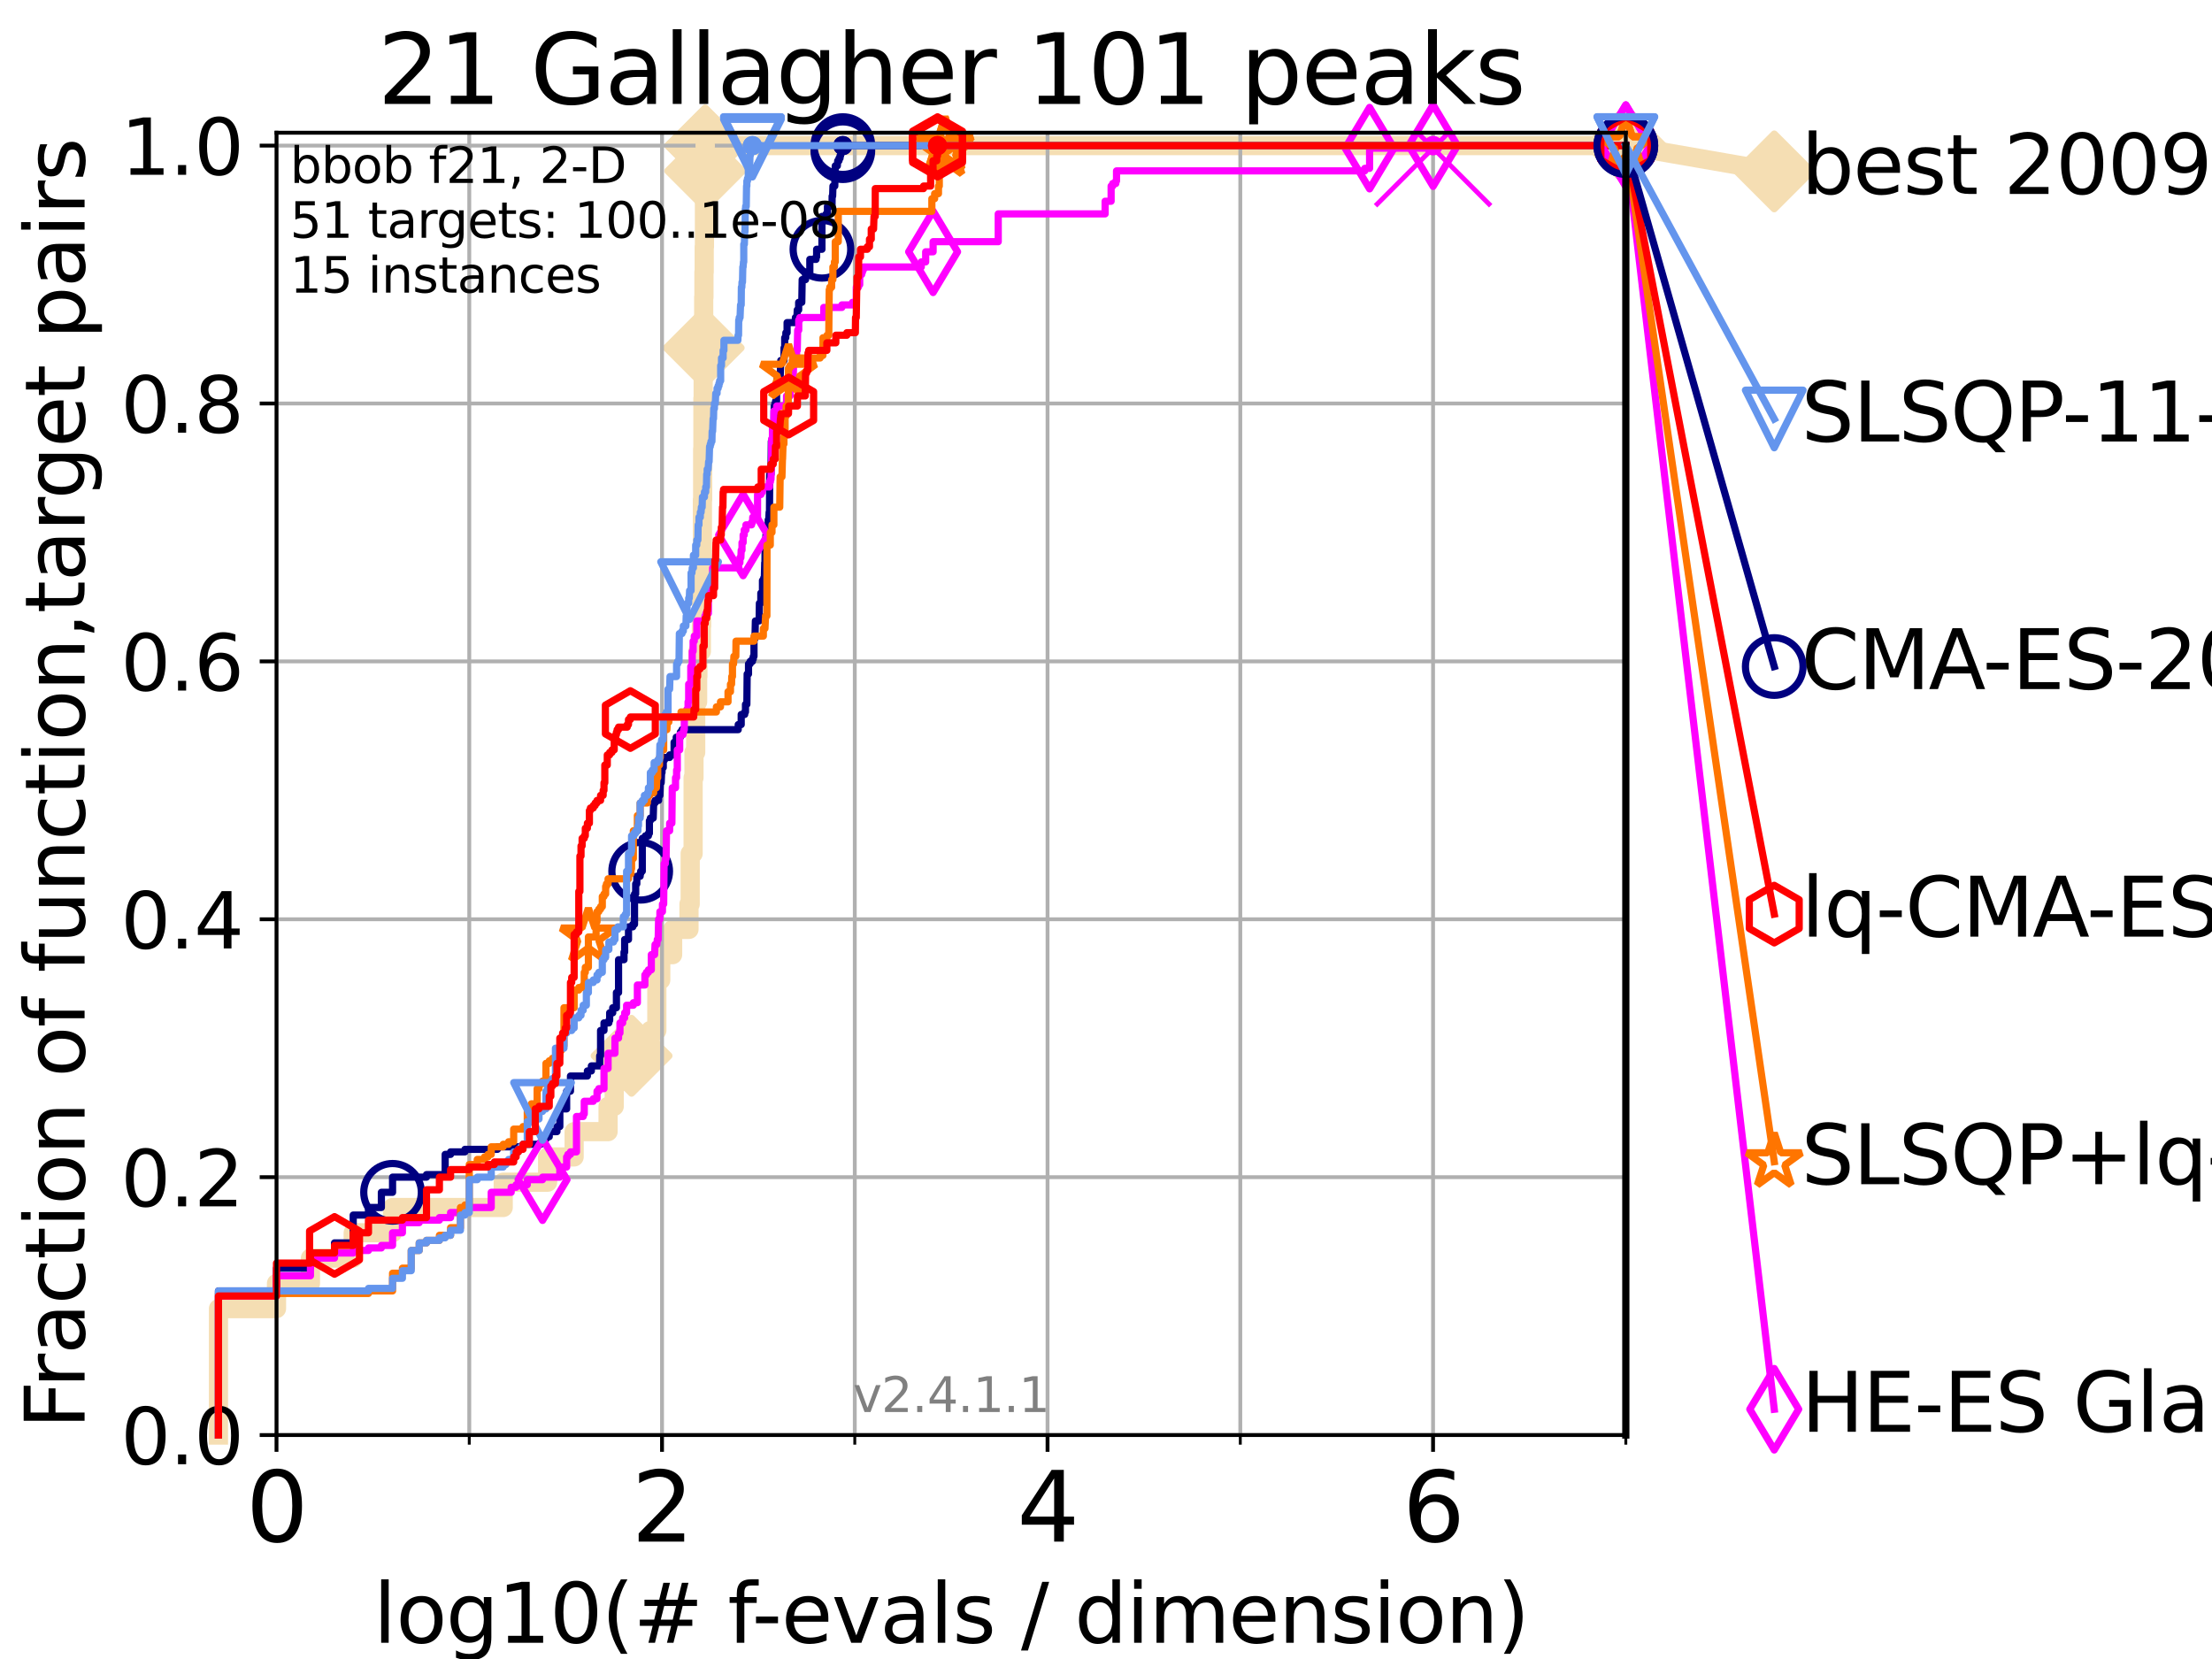 <?xml version="1.0" encoding="utf-8" standalone="no"?>
<!DOCTYPE svg PUBLIC "-//W3C//DTD SVG 1.1//EN"
  "http://www.w3.org/Graphics/SVG/1.1/DTD/svg11.dtd">
<svg height="345.6pt" version="1.1" viewBox="0 0 460.8 345.6" width="460.8pt" xmlns="http://www.w3.org/2000/svg" xmlns:xlink="http://www.w3.org/1999/xlink">
 <defs>
  <style type="text/css">*{stroke-linecap:butt;stroke-linejoin:round;}</style>
 </defs>
 <g id="figure_1">
  <g id="patch_1">
   <path d="M 0 345.6 
L 460.8 345.6 
L 460.8 0 
L 0 0 
z
" style="fill:#ffffff;"/>
  </g>
  <g id="axes_1">
   <g id="patch_2">
    <path d="M 57.6 298.944 
L 338.688 298.944 
L 338.688 27.648 
L 57.6 27.648 
z
" style="fill:#ffffff;"/>
   </g>
   <g id="line2d_1">
    <path d="M 45.512 298.944 
L 45.512 272.61 
L 57.6 272.61 
L 57.6 267.343 
L 64.671 267.343 
L 64.671 262.076 
L 73.579 262.076 
L 73.579 256.809 
L 81.776 256.809 
L 81.776 251.542 
L 104.826 251.542 
L 104.826 246.275 
L 114.08 246.275 
L 114.08 241.009 
L 119.603 241.009 
L 119.603 235.742 
L 126.674 235.742 
L 126.674 230.475 
L 127.954 230.475 
L 127.954 225.208 
L 131.566 225.208 
L 131.566 219.941 
L 135.482 219.941 
L 135.482 214.674 
L 136.832 214.674 
L 136.832 204.141 
L 137.647 204.141 
L 137.647 198.874 
L 140.119 198.874 
L 140.119 193.607 
L 143.528 193.607 
L 143.528 188.34 
L 143.779 188.34 
L 143.779 177.806 
L 144.391 177.806 
L 144.391 162.006 
L 144.57 162.006 
L 144.57 156.739 
L 144.924 156.739 
L 144.924 146.205 
L 145.327 146.205 
L 145.327 140.938 
L 145.384 140.938 
L 145.384 135.671 
L 146.107 135.671 
L 146.107 130.404 
L 146.162 130.404 
L 146.162 125.138 
L 146.216 125.138 
L 146.216 119.871 
L 146.27 119.871 
L 146.27 114.604 
L 146.324 114.604 
L 146.324 104.07 
L 146.378 104.07 
L 146.378 93.536 
L 146.431 93.536 
L 146.431 83.003 
L 146.485 83.003 
L 146.485 77.736 
L 146.538 77.736 
L 146.538 72.469 
L 146.591 72.469 
L 146.591 61.935 
L 146.644 61.935 
L 146.644 56.668 
L 146.697 56.668 
L 146.697 51.402 
L 146.749 51.402 
L 146.749 35.601 
L 146.906 35.601 
L 146.906 30.334 
L 338.688 30.334 
" style="fill:none;stroke:#f5deb3;stroke-linecap:square;stroke-width:4;"/>
   </g>
   <g id="line2d_2">
    <defs>
     <path d="M 0 7.778 
L 7.778 0 
L 0 -7.778 
L -7.778 0 
z
" id="m210fcb5a61" style="stroke:#f5deb3;stroke-linejoin:miter;stroke-width:1.5;"/>
    </defs>
    <g>
     <use style="fill:#f5deb3;stroke:#f5deb3;stroke-linejoin:miter;stroke-width:1.5;" x="131.566" xlink:href="#m210fcb5a61" y="219.941"/>
     <use style="fill:#f5deb3;stroke:#f5deb3;stroke-linejoin:miter;stroke-width:1.5;" x="146.591" xlink:href="#m210fcb5a61" y="72.469"/>
     <use style="fill:#f5deb3;stroke:#f5deb3;stroke-linejoin:miter;stroke-width:1.5;" x="146.906" xlink:href="#m210fcb5a61" y="35.601"/>
     <use style="fill:#f5deb3;stroke:#f5deb3;stroke-linejoin:miter;stroke-width:1.5;" x="146.906" xlink:href="#m210fcb5a61" y="30.334"/>
     <use style="fill:#f5deb3;stroke:#f5deb3;stroke-linejoin:miter;stroke-width:1.5;" x="146.906" xlink:href="#m210fcb5a61" y="30.334"/>
     <use style="fill:#f5deb3;stroke:#f5deb3;stroke-linejoin:miter;stroke-width:1.5;" x="338.688" xlink:href="#m210fcb5a61" y="30.334"/>
    </g>
   </g>
   <g id="line2d_3">
    <path style="fill:none;stroke:#f5deb3;stroke-linecap:square;stroke-width:4;"/>
    <g/>
   </g>
   <g id="line2d_4">
    <path d="M 338.688 30.334 
L 369.608 35.706 
" style="fill:none;stroke:#f5deb3;stroke-linecap:square;stroke-width:4;"/>
    <g>
     <use style="fill:#f5deb3;stroke:#f5deb3;stroke-linejoin:miter;stroke-width:1.5;" x="338.688" xlink:href="#m210fcb5a61" y="30.334"/>
     <use style="fill:#f5deb3;stroke:#f5deb3;stroke-linejoin:miter;stroke-width:1.5;" x="369.608" xlink:href="#m210fcb5a61" y="35.706"/>
    </g>
   </g>
   <g id="matplotlib.axis_1">
    <g id="xtick_1">
     <g id="line2d_5">
      <path clip-path="url(#p1f1b543820)" d="M 57.6 298.944 
L 57.6 27.648 
" style="fill:none;stroke:#b0b0b0;stroke-linecap:square;stroke-width:0.8;"/>
     </g>
     <g id="line2d_6">
      <defs>
       <path d="M 0 0 
L 0 3.5 
" id="maf540d228d" style="stroke:#000000;stroke-width:0.8;"/>
      </defs>
      <g>
       <use style="stroke:#000000;stroke-width:0.8;" x="57.6" xlink:href="#maf540d228d" y="298.944"/>
      </g>
     </g>
     <g id="text_1">
      <!-- 0 -->
      <g transform="translate(51.237 321.141)scale(0.2 -0.2)">
       <defs>
        <path d="M 2034 4250 
Q 1547 4250 1301 3770 
Q 1056 3291 1056 2328 
Q 1056 1369 1301 889 
Q 1547 409 2034 409 
Q 2525 409 2770 889 
Q 3016 1369 3016 2328 
Q 3016 3291 2770 3770 
Q 2525 4250 2034 4250 
z
M 2034 4750 
Q 2819 4750 3233 4129 
Q 3647 3509 3647 2328 
Q 3647 1150 3233 529 
Q 2819 -91 2034 -91 
Q 1250 -91 836 529 
Q 422 1150 422 2328 
Q 422 3509 836 4129 
Q 1250 4750 2034 4750 
z
" id="DejaVuSans-30" transform="scale(0.016)"/>
       </defs>
       <use xlink:href="#DejaVuSans-30"/>
      </g>
     </g>
    </g>
    <g id="xtick_2">
     <g id="line2d_7">
      <path clip-path="url(#p1f1b543820)" d="M 137.911 298.944 
L 137.911 27.648 
" style="fill:none;stroke:#b0b0b0;stroke-linecap:square;stroke-width:0.8;"/>
     </g>
     <g id="line2d_8">
      <g>
       <use style="stroke:#000000;stroke-width:0.8;" x="137.911" xlink:href="#maf540d228d" y="298.944"/>
      </g>
     </g>
     <g id="text_2">
      <!-- 2 -->
      <g transform="translate(131.548 321.141)scale(0.2 -0.2)">
       <defs>
        <path d="M 1228 531 
L 3431 531 
L 3431 0 
L 469 0 
L 469 531 
Q 828 903 1448 1529 
Q 2069 2156 2228 2338 
Q 2531 2678 2651 2914 
Q 2772 3150 2772 3378 
Q 2772 3750 2511 3984 
Q 2250 4219 1831 4219 
Q 1534 4219 1204 4116 
Q 875 4013 500 3803 
L 500 4441 
Q 881 4594 1212 4672 
Q 1544 4750 1819 4750 
Q 2544 4750 2975 4387 
Q 3406 4025 3406 3419 
Q 3406 3131 3298 2873 
Q 3191 2616 2906 2266 
Q 2828 2175 2409 1742 
Q 1991 1309 1228 531 
z
" id="DejaVuSans-32" transform="scale(0.016)"/>
       </defs>
       <use xlink:href="#DejaVuSans-32"/>
      </g>
     </g>
    </g>
    <g id="xtick_3">
     <g id="line2d_9">
      <path clip-path="url(#p1f1b543820)" d="M 218.222 298.944 
L 218.222 27.648 
" style="fill:none;stroke:#b0b0b0;stroke-linecap:square;stroke-width:0.8;"/>
     </g>
     <g id="line2d_10">
      <g>
       <use style="stroke:#000000;stroke-width:0.8;" x="218.222" xlink:href="#maf540d228d" y="298.944"/>
      </g>
     </g>
     <g id="text_3">
      <!-- 4 -->
      <g transform="translate(211.859 321.141)scale(0.2 -0.2)">
       <defs>
        <path d="M 2419 4116 
L 825 1625 
L 2419 1625 
L 2419 4116 
z
M 2253 4666 
L 3047 4666 
L 3047 1625 
L 3713 1625 
L 3713 1100 
L 3047 1100 
L 3047 0 
L 2419 0 
L 2419 1100 
L 313 1100 
L 313 1709 
L 2253 4666 
z
" id="DejaVuSans-34" transform="scale(0.016)"/>
       </defs>
       <use xlink:href="#DejaVuSans-34"/>
      </g>
     </g>
    </g>
    <g id="xtick_4">
     <g id="line2d_11">
      <path clip-path="url(#p1f1b543820)" d="M 298.533 298.944 
L 298.533 27.648 
" style="fill:none;stroke:#b0b0b0;stroke-linecap:square;stroke-width:0.8;"/>
     </g>
     <g id="line2d_12">
      <g>
       <use style="stroke:#000000;stroke-width:0.8;" x="298.533" xlink:href="#maf540d228d" y="298.944"/>
      </g>
     </g>
     <g id="text_4">
      <!-- 6 -->
      <g transform="translate(292.17 321.141)scale(0.2 -0.2)">
       <defs>
        <path d="M 2113 2584 
Q 1688 2584 1439 2293 
Q 1191 2003 1191 1497 
Q 1191 994 1439 701 
Q 1688 409 2113 409 
Q 2538 409 2786 701 
Q 3034 994 3034 1497 
Q 3034 2003 2786 2293 
Q 2538 2584 2113 2584 
z
M 3366 4563 
L 3366 3988 
Q 3128 4100 2886 4159 
Q 2644 4219 2406 4219 
Q 1781 4219 1451 3797 
Q 1122 3375 1075 2522 
Q 1259 2794 1537 2939 
Q 1816 3084 2150 3084 
Q 2853 3084 3261 2657 
Q 3669 2231 3669 1497 
Q 3669 778 3244 343 
Q 2819 -91 2113 -91 
Q 1303 -91 875 529 
Q 447 1150 447 2328 
Q 447 3434 972 4092 
Q 1497 4750 2381 4750 
Q 2619 4750 2861 4703 
Q 3103 4656 3366 4563 
z
" id="DejaVuSans-36" transform="scale(0.016)"/>
       </defs>
       <use xlink:href="#DejaVuSans-36"/>
      </g>
     </g>
    </g>
    <g id="xtick_5">
     <g id="line2d_13">
      <path clip-path="url(#p1f1b543820)" d="M 97.755 298.944 
L 97.755 27.648 
" style="fill:none;stroke:#b0b0b0;stroke-linecap:square;stroke-width:0.8;"/>
     </g>
     <g id="line2d_14">
      <defs>
       <path d="M 0 0 
L 0 2 
" id="m88fe3d51b0" style="stroke:#000000;stroke-width:0.6;"/>
      </defs>
      <g>
       <use style="stroke:#000000;stroke-width:0.6;" x="97.755" xlink:href="#m88fe3d51b0" y="298.944"/>
      </g>
     </g>
    </g>
    <g id="xtick_6">
     <g id="line2d_15">
      <path clip-path="url(#p1f1b543820)" d="M 178.066 298.944 
L 178.066 27.648 
" style="fill:none;stroke:#b0b0b0;stroke-linecap:square;stroke-width:0.8;"/>
     </g>
     <g id="line2d_16">
      <g>
       <use style="stroke:#000000;stroke-width:0.6;" x="178.066" xlink:href="#m88fe3d51b0" y="298.944"/>
      </g>
     </g>
    </g>
    <g id="xtick_7">
     <g id="line2d_17">
      <path clip-path="url(#p1f1b543820)" d="M 258.377 298.944 
L 258.377 27.648 
" style="fill:none;stroke:#b0b0b0;stroke-linecap:square;stroke-width:0.8;"/>
     </g>
     <g id="line2d_18">
      <g>
       <use style="stroke:#000000;stroke-width:0.6;" x="258.377" xlink:href="#m88fe3d51b0" y="298.944"/>
      </g>
     </g>
    </g>
    <g id="xtick_8">
     <g id="line2d_19">
      <path clip-path="url(#p1f1b543820)" d="M 338.688 298.944 
L 338.688 27.648 
" style="fill:none;stroke:#b0b0b0;stroke-linecap:square;stroke-width:0.8;"/>
     </g>
     <g id="line2d_20">
      <g>
       <use style="stroke:#000000;stroke-width:0.6;" x="338.688" xlink:href="#m88fe3d51b0" y="298.944"/>
      </g>
     </g>
    </g>
    <g id="text_5">
     <!-- log10(# f-evals / dimension) -->
     <g transform="translate(77.764 342.218)scale(0.17 -0.17)">
      <defs>
       <path d="M 603 4863 
L 1178 4863 
L 1178 0 
L 603 0 
L 603 4863 
z
" id="DejaVuSans-6c" transform="scale(0.016)"/>
       <path d="M 1959 3097 
Q 1497 3097 1228 2736 
Q 959 2375 959 1747 
Q 959 1119 1226 758 
Q 1494 397 1959 397 
Q 2419 397 2687 759 
Q 2956 1122 2956 1747 
Q 2956 2369 2687 2733 
Q 2419 3097 1959 3097 
z
M 1959 3584 
Q 2709 3584 3137 3096 
Q 3566 2609 3566 1747 
Q 3566 888 3137 398 
Q 2709 -91 1959 -91 
Q 1206 -91 779 398 
Q 353 888 353 1747 
Q 353 2609 779 3096 
Q 1206 3584 1959 3584 
z
" id="DejaVuSans-6f" transform="scale(0.016)"/>
       <path d="M 2906 1791 
Q 2906 2416 2648 2759 
Q 2391 3103 1925 3103 
Q 1463 3103 1205 2759 
Q 947 2416 947 1791 
Q 947 1169 1205 825 
Q 1463 481 1925 481 
Q 2391 481 2648 825 
Q 2906 1169 2906 1791 
z
M 3481 434 
Q 3481 -459 3084 -895 
Q 2688 -1331 1869 -1331 
Q 1566 -1331 1297 -1286 
Q 1028 -1241 775 -1147 
L 775 -588 
Q 1028 -725 1275 -790 
Q 1522 -856 1778 -856 
Q 2344 -856 2625 -561 
Q 2906 -266 2906 331 
L 2906 616 
Q 2728 306 2450 153 
Q 2172 0 1784 0 
Q 1141 0 747 490 
Q 353 981 353 1791 
Q 353 2603 747 3093 
Q 1141 3584 1784 3584 
Q 2172 3584 2450 3431 
Q 2728 3278 2906 2969 
L 2906 3500 
L 3481 3500 
L 3481 434 
z
" id="DejaVuSans-67" transform="scale(0.016)"/>
       <path d="M 794 531 
L 1825 531 
L 1825 4091 
L 703 3866 
L 703 4441 
L 1819 4666 
L 2450 4666 
L 2450 531 
L 3481 531 
L 3481 0 
L 794 0 
L 794 531 
z
" id="DejaVuSans-31" transform="scale(0.016)"/>
       <path d="M 1984 4856 
Q 1566 4138 1362 3434 
Q 1159 2731 1159 2009 
Q 1159 1288 1364 580 
Q 1569 -128 1984 -844 
L 1484 -844 
Q 1016 -109 783 600 
Q 550 1309 550 2009 
Q 550 2706 781 3412 
Q 1013 4119 1484 4856 
L 1984 4856 
z
" id="DejaVuSans-28" transform="scale(0.016)"/>
       <path d="M 3272 2816 
L 2363 2816 
L 2100 1772 
L 3016 1772 
L 3272 2816 
z
M 2803 4594 
L 2478 3297 
L 3391 3297 
L 3719 4594 
L 4219 4594 
L 3897 3297 
L 4872 3297 
L 4872 2816 
L 3775 2816 
L 3519 1772 
L 4513 1772 
L 4513 1294 
L 3397 1294 
L 3072 0 
L 2572 0 
L 2894 1294 
L 1978 1294 
L 1656 0 
L 1153 0 
L 1478 1294 
L 494 1294 
L 494 1772 
L 1594 1772 
L 1856 2816 
L 850 2816 
L 850 3297 
L 1978 3297 
L 2297 4594 
L 2803 4594 
z
" id="DejaVuSans-23" transform="scale(0.016)"/>
       <path id="DejaVuSans-20" transform="scale(0.016)"/>
       <path d="M 2375 4863 
L 2375 4384 
L 1825 4384 
Q 1516 4384 1395 4259 
Q 1275 4134 1275 3809 
L 1275 3500 
L 2222 3500 
L 2222 3053 
L 1275 3053 
L 1275 0 
L 697 0 
L 697 3053 
L 147 3053 
L 147 3500 
L 697 3500 
L 697 3744 
Q 697 4328 969 4595 
Q 1241 4863 1831 4863 
L 2375 4863 
z
" id="DejaVuSans-66" transform="scale(0.016)"/>
       <path d="M 313 2009 
L 1997 2009 
L 1997 1497 
L 313 1497 
L 313 2009 
z
" id="DejaVuSans-2d" transform="scale(0.016)"/>
       <path d="M 3597 1894 
L 3597 1613 
L 953 1613 
Q 991 1019 1311 708 
Q 1631 397 2203 397 
Q 2534 397 2845 478 
Q 3156 559 3463 722 
L 3463 178 
Q 3153 47 2828 -22 
Q 2503 -91 2169 -91 
Q 1331 -91 842 396 
Q 353 884 353 1716 
Q 353 2575 817 3079 
Q 1281 3584 2069 3584 
Q 2775 3584 3186 3129 
Q 3597 2675 3597 1894 
z
M 3022 2063 
Q 3016 2534 2758 2815 
Q 2500 3097 2075 3097 
Q 1594 3097 1305 2825 
Q 1016 2553 972 2059 
L 3022 2063 
z
" id="DejaVuSans-65" transform="scale(0.016)"/>
       <path d="M 191 3500 
L 800 3500 
L 1894 563 
L 2988 3500 
L 3597 3500 
L 2284 0 
L 1503 0 
L 191 3500 
z
" id="DejaVuSans-76" transform="scale(0.016)"/>
       <path d="M 2194 1759 
Q 1497 1759 1228 1600 
Q 959 1441 959 1056 
Q 959 750 1161 570 
Q 1363 391 1709 391 
Q 2188 391 2477 730 
Q 2766 1069 2766 1631 
L 2766 1759 
L 2194 1759 
z
M 3341 1997 
L 3341 0 
L 2766 0 
L 2766 531 
Q 2569 213 2275 61 
Q 1981 -91 1556 -91 
Q 1019 -91 701 211 
Q 384 513 384 1019 
Q 384 1609 779 1909 
Q 1175 2209 1959 2209 
L 2766 2209 
L 2766 2266 
Q 2766 2663 2505 2880 
Q 2244 3097 1772 3097 
Q 1472 3097 1187 3025 
Q 903 2953 641 2809 
L 641 3341 
Q 956 3463 1253 3523 
Q 1550 3584 1831 3584 
Q 2591 3584 2966 3190 
Q 3341 2797 3341 1997 
z
" id="DejaVuSans-61" transform="scale(0.016)"/>
       <path d="M 2834 3397 
L 2834 2853 
Q 2591 2978 2328 3040 
Q 2066 3103 1784 3103 
Q 1356 3103 1142 2972 
Q 928 2841 928 2578 
Q 928 2378 1081 2264 
Q 1234 2150 1697 2047 
L 1894 2003 
Q 2506 1872 2764 1633 
Q 3022 1394 3022 966 
Q 3022 478 2636 193 
Q 2250 -91 1575 -91 
Q 1294 -91 989 -36 
Q 684 19 347 128 
L 347 722 
Q 666 556 975 473 
Q 1284 391 1588 391 
Q 1994 391 2212 530 
Q 2431 669 2431 922 
Q 2431 1156 2273 1281 
Q 2116 1406 1581 1522 
L 1381 1569 
Q 847 1681 609 1914 
Q 372 2147 372 2553 
Q 372 3047 722 3315 
Q 1072 3584 1716 3584 
Q 2034 3584 2315 3537 
Q 2597 3491 2834 3397 
z
" id="DejaVuSans-73" transform="scale(0.016)"/>
       <path d="M 1625 4666 
L 2156 4666 
L 531 -594 
L 0 -594 
L 1625 4666 
z
" id="DejaVuSans-2f" transform="scale(0.016)"/>
       <path d="M 2906 2969 
L 2906 4863 
L 3481 4863 
L 3481 0 
L 2906 0 
L 2906 525 
Q 2725 213 2448 61 
Q 2172 -91 1784 -91 
Q 1150 -91 751 415 
Q 353 922 353 1747 
Q 353 2572 751 3078 
Q 1150 3584 1784 3584 
Q 2172 3584 2448 3432 
Q 2725 3281 2906 2969 
z
M 947 1747 
Q 947 1113 1208 752 
Q 1469 391 1925 391 
Q 2381 391 2643 752 
Q 2906 1113 2906 1747 
Q 2906 2381 2643 2742 
Q 2381 3103 1925 3103 
Q 1469 3103 1208 2742 
Q 947 2381 947 1747 
z
" id="DejaVuSans-64" transform="scale(0.016)"/>
       <path d="M 603 3500 
L 1178 3500 
L 1178 0 
L 603 0 
L 603 3500 
z
M 603 4863 
L 1178 4863 
L 1178 4134 
L 603 4134 
L 603 4863 
z
" id="DejaVuSans-69" transform="scale(0.016)"/>
       <path d="M 3328 2828 
Q 3544 3216 3844 3400 
Q 4144 3584 4550 3584 
Q 5097 3584 5394 3201 
Q 5691 2819 5691 2113 
L 5691 0 
L 5113 0 
L 5113 2094 
Q 5113 2597 4934 2840 
Q 4756 3084 4391 3084 
Q 3944 3084 3684 2787 
Q 3425 2491 3425 1978 
L 3425 0 
L 2847 0 
L 2847 2094 
Q 2847 2600 2669 2842 
Q 2491 3084 2119 3084 
Q 1678 3084 1418 2786 
Q 1159 2488 1159 1978 
L 1159 0 
L 581 0 
L 581 3500 
L 1159 3500 
L 1159 2956 
Q 1356 3278 1631 3431 
Q 1906 3584 2284 3584 
Q 2666 3584 2933 3390 
Q 3200 3197 3328 2828 
z
" id="DejaVuSans-6d" transform="scale(0.016)"/>
       <path d="M 3513 2113 
L 3513 0 
L 2938 0 
L 2938 2094 
Q 2938 2591 2744 2837 
Q 2550 3084 2163 3084 
Q 1697 3084 1428 2787 
Q 1159 2491 1159 1978 
L 1159 0 
L 581 0 
L 581 3500 
L 1159 3500 
L 1159 2956 
Q 1366 3272 1645 3428 
Q 1925 3584 2291 3584 
Q 2894 3584 3203 3211 
Q 3513 2838 3513 2113 
z
" id="DejaVuSans-6e" transform="scale(0.016)"/>
       <path d="M 513 4856 
L 1013 4856 
Q 1481 4119 1714 3412 
Q 1947 2706 1947 2009 
Q 1947 1309 1714 600 
Q 1481 -109 1013 -844 
L 513 -844 
Q 928 -128 1133 580 
Q 1338 1288 1338 2009 
Q 1338 2731 1133 3434 
Q 928 4138 513 4856 
z
" id="DejaVuSans-29" transform="scale(0.016)"/>
      </defs>
      <use xlink:href="#DejaVuSans-6c"/>
      <use x="27.783" xlink:href="#DejaVuSans-6f"/>
      <use x="88.965" xlink:href="#DejaVuSans-67"/>
      <use x="152.441" xlink:href="#DejaVuSans-31"/>
      <use x="216.064" xlink:href="#DejaVuSans-30"/>
      <use x="279.688" xlink:href="#DejaVuSans-28"/>
      <use x="318.701" xlink:href="#DejaVuSans-23"/>
      <use x="402.49" xlink:href="#DejaVuSans-20"/>
      <use x="434.277" xlink:href="#DejaVuSans-66"/>
      <use x="463.982" xlink:href="#DejaVuSans-2d"/>
      <use x="500.066" xlink:href="#DejaVuSans-65"/>
      <use x="561.59" xlink:href="#DejaVuSans-76"/>
      <use x="620.77" xlink:href="#DejaVuSans-61"/>
      <use x="682.049" xlink:href="#DejaVuSans-6c"/>
      <use x="709.832" xlink:href="#DejaVuSans-73"/>
      <use x="761.932" xlink:href="#DejaVuSans-20"/>
      <use x="793.719" xlink:href="#DejaVuSans-2f"/>
      <use x="827.41" xlink:href="#DejaVuSans-20"/>
      <use x="859.197" xlink:href="#DejaVuSans-64"/>
      <use x="922.674" xlink:href="#DejaVuSans-69"/>
      <use x="950.457" xlink:href="#DejaVuSans-6d"/>
      <use x="1047.869" xlink:href="#DejaVuSans-65"/>
      <use x="1109.393" xlink:href="#DejaVuSans-6e"/>
      <use x="1172.771" xlink:href="#DejaVuSans-73"/>
      <use x="1224.871" xlink:href="#DejaVuSans-69"/>
      <use x="1252.654" xlink:href="#DejaVuSans-6f"/>
      <use x="1313.836" xlink:href="#DejaVuSans-6e"/>
      <use x="1377.215" xlink:href="#DejaVuSans-29"/>
     </g>
    </g>
   </g>
   <g id="matplotlib.axis_2">
    <g id="ytick_1">
     <g id="line2d_21">
      <path clip-path="url(#p1f1b543820)" d="M 57.6 298.944 
L 338.688 298.944 
" style="fill:none;stroke:#b0b0b0;stroke-linecap:square;stroke-width:0.8;"/>
     </g>
     <g id="line2d_22">
      <defs>
       <path d="M 0 0 
L -3.5 0 
" id="m3b719a3955" style="stroke:#000000;stroke-width:0.8;"/>
      </defs>
      <g>
       <use style="stroke:#000000;stroke-width:0.8;" x="57.6" xlink:href="#m3b719a3955" y="298.944"/>
      </g>
     </g>
     <g id="text_6">
      <!-- 0.0 -->
      <g transform="translate(25.155 305.023)scale(0.16 -0.16)">
       <defs>
        <path d="M 684 794 
L 1344 794 
L 1344 0 
L 684 0 
L 684 794 
z
" id="DejaVuSans-2e" transform="scale(0.016)"/>
       </defs>
       <use xlink:href="#DejaVuSans-30"/>
       <use x="63.623" xlink:href="#DejaVuSans-2e"/>
       <use x="95.41" xlink:href="#DejaVuSans-30"/>
      </g>
     </g>
    </g>
    <g id="ytick_2">
     <g id="line2d_23">
      <path clip-path="url(#p1f1b543820)" d="M 57.6 245.222 
L 338.688 245.222 
" style="fill:none;stroke:#b0b0b0;stroke-linecap:square;stroke-width:0.8;"/>
     </g>
     <g id="line2d_24">
      <g>
       <use style="stroke:#000000;stroke-width:0.8;" x="57.6" xlink:href="#m3b719a3955" y="245.222"/>
      </g>
     </g>
     <g id="text_7">
      <!-- 0.2 -->
      <g transform="translate(25.155 251.301)scale(0.16 -0.16)">
       <use xlink:href="#DejaVuSans-30"/>
       <use x="63.623" xlink:href="#DejaVuSans-2e"/>
       <use x="95.41" xlink:href="#DejaVuSans-32"/>
      </g>
     </g>
    </g>
    <g id="ytick_3">
     <g id="line2d_25">
      <path clip-path="url(#p1f1b543820)" d="M 57.6 191.5 
L 338.688 191.5 
" style="fill:none;stroke:#b0b0b0;stroke-linecap:square;stroke-width:0.8;"/>
     </g>
     <g id="line2d_26">
      <g>
       <use style="stroke:#000000;stroke-width:0.8;" x="57.6" xlink:href="#m3b719a3955" y="191.5"/>
      </g>
     </g>
     <g id="text_8">
      <!-- 0.4 -->
      <g transform="translate(25.155 197.579)scale(0.16 -0.16)">
       <use xlink:href="#DejaVuSans-30"/>
       <use x="63.623" xlink:href="#DejaVuSans-2e"/>
       <use x="95.41" xlink:href="#DejaVuSans-34"/>
      </g>
     </g>
    </g>
    <g id="ytick_4">
     <g id="line2d_27">
      <path clip-path="url(#p1f1b543820)" d="M 57.6 137.778 
L 338.688 137.778 
" style="fill:none;stroke:#b0b0b0;stroke-linecap:square;stroke-width:0.8;"/>
     </g>
     <g id="line2d_28">
      <g>
       <use style="stroke:#000000;stroke-width:0.8;" x="57.6" xlink:href="#m3b719a3955" y="137.778"/>
      </g>
     </g>
     <g id="text_9">
      <!-- 0.6 -->
      <g transform="translate(25.155 143.857)scale(0.16 -0.16)">
       <use xlink:href="#DejaVuSans-30"/>
       <use x="63.623" xlink:href="#DejaVuSans-2e"/>
       <use x="95.41" xlink:href="#DejaVuSans-36"/>
      </g>
     </g>
    </g>
    <g id="ytick_5">
     <g id="line2d_29">
      <path clip-path="url(#p1f1b543820)" d="M 57.6 84.056 
L 338.688 84.056 
" style="fill:none;stroke:#b0b0b0;stroke-linecap:square;stroke-width:0.8;"/>
     </g>
     <g id="line2d_30">
      <g>
       <use style="stroke:#000000;stroke-width:0.8;" x="57.6" xlink:href="#m3b719a3955" y="84.056"/>
      </g>
     </g>
     <g id="text_10">
      <!-- 0.8 -->
      <g transform="translate(25.155 90.135)scale(0.16 -0.16)">
       <defs>
        <path d="M 2034 2216 
Q 1584 2216 1326 1975 
Q 1069 1734 1069 1313 
Q 1069 891 1326 650 
Q 1584 409 2034 409 
Q 2484 409 2743 651 
Q 3003 894 3003 1313 
Q 3003 1734 2745 1975 
Q 2488 2216 2034 2216 
z
M 1403 2484 
Q 997 2584 770 2862 
Q 544 3141 544 3541 
Q 544 4100 942 4425 
Q 1341 4750 2034 4750 
Q 2731 4750 3128 4425 
Q 3525 4100 3525 3541 
Q 3525 3141 3298 2862 
Q 3072 2584 2669 2484 
Q 3125 2378 3379 2068 
Q 3634 1759 3634 1313 
Q 3634 634 3220 271 
Q 2806 -91 2034 -91 
Q 1263 -91 848 271 
Q 434 634 434 1313 
Q 434 1759 690 2068 
Q 947 2378 1403 2484 
z
M 1172 3481 
Q 1172 3119 1398 2916 
Q 1625 2713 2034 2713 
Q 2441 2713 2670 2916 
Q 2900 3119 2900 3481 
Q 2900 3844 2670 4047 
Q 2441 4250 2034 4250 
Q 1625 4250 1398 4047 
Q 1172 3844 1172 3481 
z
" id="DejaVuSans-38" transform="scale(0.016)"/>
       </defs>
       <use xlink:href="#DejaVuSans-30"/>
       <use x="63.623" xlink:href="#DejaVuSans-2e"/>
       <use x="95.41" xlink:href="#DejaVuSans-38"/>
      </g>
     </g>
    </g>
    <g id="ytick_6">
     <g id="line2d_31">
      <path clip-path="url(#p1f1b543820)" d="M 57.6 30.334 
L 338.688 30.334 
" style="fill:none;stroke:#b0b0b0;stroke-linecap:square;stroke-width:0.8;"/>
     </g>
     <g id="line2d_32">
      <g>
       <use style="stroke:#000000;stroke-width:0.8;" x="57.6" xlink:href="#m3b719a3955" y="30.334"/>
      </g>
     </g>
     <g id="text_11">
      <!-- 1.0 -->
      <g transform="translate(25.155 36.413)scale(0.16 -0.16)">
       <use xlink:href="#DejaVuSans-31"/>
       <use x="63.623" xlink:href="#DejaVuSans-2e"/>
       <use x="95.41" xlink:href="#DejaVuSans-30"/>
      </g>
     </g>
    </g>
    <g id="text_12">
     <!-- Fraction of function,target pairs -->
     <g transform="translate(17.62 297.681)rotate(-90)scale(0.17 -0.17)">
      <defs>
       <path d="M 628 4666 
L 3309 4666 
L 3309 4134 
L 1259 4134 
L 1259 2759 
L 3109 2759 
L 3109 2228 
L 1259 2228 
L 1259 0 
L 628 0 
L 628 4666 
z
" id="DejaVuSans-46" transform="scale(0.016)"/>
       <path d="M 2631 2963 
Q 2534 3019 2420 3045 
Q 2306 3072 2169 3072 
Q 1681 3072 1420 2755 
Q 1159 2438 1159 1844 
L 1159 0 
L 581 0 
L 581 3500 
L 1159 3500 
L 1159 2956 
Q 1341 3275 1631 3429 
Q 1922 3584 2338 3584 
Q 2397 3584 2469 3576 
Q 2541 3569 2628 3553 
L 2631 2963 
z
" id="DejaVuSans-72" transform="scale(0.016)"/>
       <path d="M 3122 3366 
L 3122 2828 
Q 2878 2963 2633 3030 
Q 2388 3097 2138 3097 
Q 1578 3097 1268 2742 
Q 959 2388 959 1747 
Q 959 1106 1268 751 
Q 1578 397 2138 397 
Q 2388 397 2633 464 
Q 2878 531 3122 666 
L 3122 134 
Q 2881 22 2623 -34 
Q 2366 -91 2075 -91 
Q 1284 -91 818 406 
Q 353 903 353 1747 
Q 353 2603 823 3093 
Q 1294 3584 2113 3584 
Q 2378 3584 2631 3529 
Q 2884 3475 3122 3366 
z
" id="DejaVuSans-63" transform="scale(0.016)"/>
       <path d="M 1172 4494 
L 1172 3500 
L 2356 3500 
L 2356 3053 
L 1172 3053 
L 1172 1153 
Q 1172 725 1289 603 
Q 1406 481 1766 481 
L 2356 481 
L 2356 0 
L 1766 0 
Q 1100 0 847 248 
Q 594 497 594 1153 
L 594 3053 
L 172 3053 
L 172 3500 
L 594 3500 
L 594 4494 
L 1172 4494 
z
" id="DejaVuSans-74" transform="scale(0.016)"/>
       <path d="M 544 1381 
L 544 3500 
L 1119 3500 
L 1119 1403 
Q 1119 906 1312 657 
Q 1506 409 1894 409 
Q 2359 409 2629 706 
Q 2900 1003 2900 1516 
L 2900 3500 
L 3475 3500 
L 3475 0 
L 2900 0 
L 2900 538 
Q 2691 219 2414 64 
Q 2138 -91 1772 -91 
Q 1169 -91 856 284 
Q 544 659 544 1381 
z
M 1991 3584 
L 1991 3584 
z
" id="DejaVuSans-75" transform="scale(0.016)"/>
       <path d="M 750 794 
L 1409 794 
L 1409 256 
L 897 -744 
L 494 -744 
L 750 256 
L 750 794 
z
" id="DejaVuSans-2c" transform="scale(0.016)"/>
       <path d="M 1159 525 
L 1159 -1331 
L 581 -1331 
L 581 3500 
L 1159 3500 
L 1159 2969 
Q 1341 3281 1617 3432 
Q 1894 3584 2278 3584 
Q 2916 3584 3314 3078 
Q 3713 2572 3713 1747 
Q 3713 922 3314 415 
Q 2916 -91 2278 -91 
Q 1894 -91 1617 61 
Q 1341 213 1159 525 
z
M 3116 1747 
Q 3116 2381 2855 2742 
Q 2594 3103 2138 3103 
Q 1681 3103 1420 2742 
Q 1159 2381 1159 1747 
Q 1159 1113 1420 752 
Q 1681 391 2138 391 
Q 2594 391 2855 752 
Q 3116 1113 3116 1747 
z
" id="DejaVuSans-70" transform="scale(0.016)"/>
      </defs>
      <use xlink:href="#DejaVuSans-46"/>
      <use x="50.27" xlink:href="#DejaVuSans-72"/>
      <use x="91.383" xlink:href="#DejaVuSans-61"/>
      <use x="152.662" xlink:href="#DejaVuSans-63"/>
      <use x="207.643" xlink:href="#DejaVuSans-74"/>
      <use x="246.852" xlink:href="#DejaVuSans-69"/>
      <use x="274.635" xlink:href="#DejaVuSans-6f"/>
      <use x="335.816" xlink:href="#DejaVuSans-6e"/>
      <use x="399.195" xlink:href="#DejaVuSans-20"/>
      <use x="430.982" xlink:href="#DejaVuSans-6f"/>
      <use x="492.164" xlink:href="#DejaVuSans-66"/>
      <use x="527.369" xlink:href="#DejaVuSans-20"/>
      <use x="559.156" xlink:href="#DejaVuSans-66"/>
      <use x="594.361" xlink:href="#DejaVuSans-75"/>
      <use x="657.74" xlink:href="#DejaVuSans-6e"/>
      <use x="721.119" xlink:href="#DejaVuSans-63"/>
      <use x="776.1" xlink:href="#DejaVuSans-74"/>
      <use x="815.309" xlink:href="#DejaVuSans-69"/>
      <use x="843.092" xlink:href="#DejaVuSans-6f"/>
      <use x="904.273" xlink:href="#DejaVuSans-6e"/>
      <use x="967.652" xlink:href="#DejaVuSans-2c"/>
      <use x="999.439" xlink:href="#DejaVuSans-74"/>
      <use x="1038.648" xlink:href="#DejaVuSans-61"/>
      <use x="1099.928" xlink:href="#DejaVuSans-72"/>
      <use x="1139.291" xlink:href="#DejaVuSans-67"/>
      <use x="1202.768" xlink:href="#DejaVuSans-65"/>
      <use x="1264.291" xlink:href="#DejaVuSans-74"/>
      <use x="1303.5" xlink:href="#DejaVuSans-20"/>
      <use x="1335.287" xlink:href="#DejaVuSans-70"/>
      <use x="1398.764" xlink:href="#DejaVuSans-61"/>
      <use x="1460.043" xlink:href="#DejaVuSans-69"/>
      <use x="1487.826" xlink:href="#DejaVuSans-72"/>
      <use x="1528.939" xlink:href="#DejaVuSans-73"/>
     </g>
    </g>
   </g>
   <g id="line2d_33">
    <defs>
     <path d="M 0 1.5 
C 0.398 1.5 0.779 1.342 1.061 1.061 
C 1.342 0.779 1.5 0.398 1.5 0 
C 1.5 -0.398 1.342 -0.779 1.061 -1.061 
C 0.779 -1.342 0.398 -1.5 0 -1.5 
C -0.398 -1.5 -0.779 -1.342 -1.061 -1.061 
C -1.342 -0.779 -1.5 -0.398 -1.5 0 
C -1.5 0.398 -1.342 0.779 -1.061 1.061 
C -0.779 1.342 -0.398 1.5 0 1.5 
z
" id="mc2663aac45" style="stroke:#f5deb3;"/>
    </defs>
    <g>
     <use style="fill:#f5deb3;stroke:#f5deb3;" x="146.906" xlink:href="#mc2663aac45" y="30.334"/>
     <use style="fill:#f5deb3;stroke:#f5deb3;" x="146.906" xlink:href="#mc2663aac45" y="30.334"/>
    </g>
   </g>
   <g id="line2d_34">
    <defs>
     <path d="M 0 1.5 
C 0.398 1.5 0.779 1.342 1.061 1.061 
C 1.342 0.779 1.5 0.398 1.5 0 
C 1.5 -0.398 1.342 -0.779 1.061 -1.061 
C 0.779 -1.342 0.398 -1.5 0 -1.5 
C -0.398 -1.5 -0.779 -1.342 -1.061 -1.061 
C -1.342 -0.779 -1.5 -0.398 -1.5 0 
C -1.5 0.398 -1.342 0.779 -1.061 1.061 
C -0.779 1.342 -0.398 1.5 0 1.5 
z
" id="m4f79066080" style="stroke:#000080;"/>
    </defs>
    <g>
     <use style="fill:#000080;stroke:#000080;" x="175.577" xlink:href="#m4f79066080" y="30.334"/>
     <use style="fill:#000080;stroke:#000080;" x="175.577" xlink:href="#m4f79066080" y="30.334"/>
    </g>
   </g>
   <g id="line2d_35">
    <path d="M 45.512 298.944 
L 45.512 268.923 
L 57.6 268.923 
L 57.6 264.183 
L 64.671 264.183 
L 64.671 261.023 
L 69.688 261.023 
L 69.688 258.916 
L 73.579 258.916 
L 73.579 253.122 
L 76.759 253.122 
L 76.759 251.542 
L 79.447 251.542 
L 79.447 248.382 
L 81.776 248.382 
L 81.776 245.222 
L 88.847 245.222 
L 88.847 244.695 
L 92.738 244.695 
L 92.738 240.482 
L 93.864 240.482 
L 93.864 239.955 
L 96.861 239.955 
L 96.861 239.428 
L 103.623 239.428 
L 103.623 238.902 
L 108.949 238.902 
L 108.949 238.375 
L 112.656 238.375 
L 112.656 237.848 
L 113.383 237.848 
L 113.383 237.322 
L 113.735 237.322 
L 113.735 236.795 
L 114.419 236.795 
L 114.419 235.742 
L 116.02 235.742 
L 116.02 234.688 
L 116.621 234.688 
L 116.621 231.001 
L 118.04 231.001 
L 118.04 227.315 
L 118.839 227.315 
L 118.839 224.155 
L 122.362 224.155 
L 122.362 223.101 
L 123.193 223.101 
L 123.193 222.048 
L 124.928 222.048 
L 124.928 219.941 
L 125.111 219.941 
L 125.111 214.674 
L 125.823 214.674 
L 125.823 213.094 
L 126.839 213.094 
L 126.839 212.567 
L 127.003 212.567 
L 127.003 210.987 
L 127.643 210.987 
L 127.643 209.934 
L 128.411 209.934 
L 128.411 206.774 
L 128.856 206.774 
L 128.856 199.927 
L 129.991 199.927 
L 129.991 198.347 
L 130.128 198.347 
L 130.128 195.714 
L 130.927 195.714 
L 130.927 193.08 
L 131.815 193.08 
L 131.815 192.553 
L 132.182 192.553 
L 132.182 186.233 
L 132.423 186.233 
L 132.423 184.126 
L 132.66 184.126 
L 132.66 182.546 
L 133.353 182.546 
L 133.353 182.02 
L 133.466 182.02 
L 133.466 181.493 
L 133.8 181.493 
L 133.8 174.646 
L 134.45 174.646 
L 134.45 174.119 
L 135.077 174.119 
L 135.077 173.593 
L 135.281 173.593 
L 135.281 170.959 
L 135.482 170.959 
L 135.482 170.433 
L 136.073 170.433 
L 136.17 167.272 
L 136.457 167.272 
L 136.457 166.746 
L 137.199 166.746 
L 137.199 165.692 
L 137.469 165.692 
L 137.559 163.059 
L 137.736 163.059 
L 137.823 160.952 
L 137.911 160.952 
L 137.911 159.899 
L 138.171 159.899 
L 138.171 158.319 
L 138.426 158.319 
L 138.426 157.792 
L 139.494 157.792 
L 139.494 157.265 
L 140.424 157.265 
L 140.424 154.632 
L 140.871 154.632 
L 140.871 153.579 
L 141.732 153.579 
L 141.732 152.525 
L 142.079 152.525 
L 142.079 151.999 
L 153.785 151.999 
L 153.785 150.945 
L 154.406 150.945 
L 154.406 148.838 
L 155.135 148.838 
L 155.135 148.312 
L 155.297 148.312 
L 155.297 146.732 
L 155.584 146.732 
L 155.647 140.411 
L 155.929 140.411 
L 155.929 138.305 
L 156.267 138.305 
L 156.267 137.778 
L 156.747 137.778 
L 156.747 137.251 
L 156.924 137.251 
L 156.924 136.725 
L 157.07 136.725 
L 157.07 133.038 
L 157.272 133.038 
L 157.358 129.351 
L 158.141 129.351 
L 158.195 125.664 
L 158.493 125.664 
L 158.493 123.558 
L 158.837 123.558 
L 158.837 120.924 
L 159.098 120.924 
L 159.098 120.397 
L 159.227 120.397 
L 159.304 117.237 
L 159.355 117.237 
L 159.38 114.077 
L 159.558 114.077 
L 159.558 111.444 
L 159.783 111.444 
L 159.783 110.39 
L 160.03 110.39 
L 160.03 108.284 
L 160.152 108.284 
L 160.225 106.704 
L 160.298 106.704 
L 160.346 98.803 
L 160.609 98.803 
L 160.68 91.956 
L 160.845 91.956 
L 160.845 91.43 
L 161.008 91.43 
L 161.008 90.903 
L 161.192 90.903 
L 161.284 84.583 
L 161.42 84.583 
L 161.42 84.056 
L 161.578 84.056 
L 161.578 83.529 
L 161.779 83.529 
L 161.779 81.423 
L 161.912 81.423 
L 161.912 78.789 
L 162.152 78.789 
L 162.152 78.263 
L 162.539 78.263 
L 162.645 75.102 
L 163.328 75.102 
L 163.328 72.469 
L 163.469 72.469 
L 163.469 70.362 
L 163.689 70.362 
L 163.709 69.309 
L 163.966 69.309 
L 163.966 67.202 
L 165.697 67.202 
L 165.697 66.149 
L 166.013 66.149 
L 166.083 64.569 
L 166.375 64.569 
L 166.375 62.989 
L 167.027 62.989 
L 167.109 58.248 
L 167.814 58.248 
L 167.814 56.668 
L 168.701 56.668 
L 168.701 54.035 
L 169.995 54.035 
L 169.995 53.508 
L 170.119 53.508 
L 170.119 51.928 
L 171.225 51.928 
L 171.225 45.081 
L 172.106 45.081 
L 172.106 44.555 
L 172.374 44.555 
L 172.374 42.975 
L 173.326 42.975 
L 173.349 40.868 
L 173.452 40.868 
L 173.52 38.761 
L 173.9 38.761 
L 174 34.548 
L 174.434 34.548 
L 174.509 33.494 
L 174.775 33.494 
L 174.775 32.968 
L 174.995 32.968 
L 174.995 32.441 
L 175.109 32.441 
L 175.201 31.387 
L 175.577 31.387 
L 175.577 30.334 
L 338.688 30.334 
L 338.688 30.334 
" style="fill:none;stroke:#000080;stroke-linecap:square;stroke-width:1.5;"/>
   </g>
   <g id="line2d_36">
    <defs>
     <path d="M 0 6 
C 1.591 6 3.117 5.368 4.243 4.243 
C 5.368 3.117 6 1.591 6 0 
C 6 -1.591 5.368 -3.117 4.243 -4.243 
C 3.117 -5.368 1.591 -6 0 -6 
C -1.591 -6 -3.117 -5.368 -4.243 -4.243 
C -5.368 -3.117 -6 -1.591 -6 0 
C -6 1.591 -5.368 3.117 -4.243 4.243 
C -3.117 5.368 -1.591 6 0 6 
z
" id="m99b35dc270" style="stroke:#000080;stroke-width:1.5;"/>
    </defs>
    <g>
     <use style="fill-opacity:0;stroke:#000080;stroke-width:1.5;" x="81.776" xlink:href="#m99b35dc270" y="248.382"/>
     <use style="fill-opacity:0;stroke:#000080;stroke-width:1.5;" x="133.466" xlink:href="#m99b35dc270" y="181.493"/>
     <use style="fill-opacity:0;stroke:#000080;stroke-width:1.5;" x="171.225" xlink:href="#m99b35dc270" y="51.928"/>
     <use style="fill-opacity:0;stroke:#000080;stroke-width:1.5;" x="175.577" xlink:href="#m99b35dc270" y="31.387"/>
     <use style="fill-opacity:0;stroke:#000080;stroke-width:1.5;" x="175.577" xlink:href="#m99b35dc270" y="30.334"/>
     <use style="fill-opacity:0;stroke:#000080;stroke-width:1.5;" x="338.688" xlink:href="#m99b35dc270" y="30.334"/>
    </g>
   </g>
   <g id="line2d_37">
    <path style="fill:none;stroke:#000080;stroke-linecap:square;stroke-width:1.5;"/>
    <g/>
   </g>
   <g id="line2d_38">
    <defs>
     <path d="M 0 1.5 
C 0.398 1.5 0.779 1.342 1.061 1.061 
C 1.342 0.779 1.5 0.398 1.5 0 
C 1.5 -0.398 1.342 -0.779 1.061 -1.061 
C 0.779 -1.342 0.398 -1.5 0 -1.5 
C -0.398 -1.5 -0.779 -1.342 -1.061 -1.061 
C -1.342 -0.779 -1.5 -0.398 -1.5 0 
C -1.5 0.398 -1.342 0.779 -1.061 1.061 
C -0.779 1.342 -0.398 1.5 0 1.5 
z
" id="m0b5da30f9a" style="stroke:#ff00ff;"/>
    </defs>
    <g>
     <use style="fill:#ff00ff;stroke:#ff00ff;" x="298.542" xlink:href="#m0b5da30f9a" y="30.334"/>
     <use style="fill:#ff00ff;stroke:#ff00ff;" x="298.542" xlink:href="#m0b5da30f9a" y="30.334"/>
    </g>
   </g>
   <g id="line2d_39">
    <path d="M 45.512 298.944 
L 45.512 269.976 
L 57.6 269.976 
L 57.6 265.763 
L 64.671 265.763 
L 64.671 262.076 
L 69.688 262.076 
L 69.688 261.023 
L 73.579 261.023 
L 73.579 260.496 
L 76.759 260.496 
L 76.759 259.969 
L 79.447 259.969 
L 79.447 259.443 
L 81.776 259.443 
L 81.776 256.809 
L 83.83 256.809 
L 83.83 254.702 
L 87.33 254.702 
L 87.33 254.176 
L 91.535 254.176 
L 91.535 253.649 
L 93.864 253.649 
L 93.864 252.596 
L 95.918 252.596 
L 95.918 252.069 
L 96.861 252.069 
L 96.861 251.542 
L 102.331 251.542 
L 102.331 248.382 
L 106.489 248.382 
L 106.489 247.329 
L 107.515 247.329 
L 107.515 246.802 
L 109.843 246.802 
L 109.843 245.749 
L 113.023 245.749 
L 113.023 245.222 
L 116.621 245.222 
L 116.621 243.115 
L 118.04 243.115 
L 118.04 241.009 
L 118.31 241.009 
L 118.31 240.482 
L 118.839 240.482 
L 118.839 239.955 
L 120.094 239.955 
L 120.094 232.582 
L 121.49 232.582 
L 121.49 232.055 
L 121.712 232.055 
L 121.712 229.421 
L 123.594 229.421 
L 123.594 228.895 
L 124.369 228.895 
L 124.369 227.315 
L 124.744 227.315 
L 124.744 226.788 
L 125.823 226.788 
L 125.823 222.575 
L 126.674 222.575 
L 126.674 219.414 
L 128.108 219.414 
L 128.108 216.254 
L 128.856 216.254 
L 128.856 215.201 
L 129.147 215.201 
L 129.147 213.094 
L 129.714 213.094 
L 129.714 212.041 
L 130.128 212.041 
L 130.128 210.987 
L 130.532 210.987 
L 130.532 209.407 
L 131.938 209.407 
L 131.938 208.881 
L 132.777 208.881 
L 132.777 205.194 
L 134.343 205.194 
L 134.343 203.087 
L 134.661 203.087 
L 134.661 202.56 
L 135.077 202.56 
L 135.077 202.034 
L 135.682 202.034 
L 135.682 198.874 
L 136.362 198.874 
L 136.457 196.767 
L 136.832 196.767 
L 136.924 195.714 
L 137.108 195.714 
L 137.199 191.5 
L 137.469 191.5 
L 137.469 189.92 
L 137.998 189.92 
L 137.998 188.34 
L 138.256 188.34 
L 138.341 179.913 
L 138.595 179.913 
L 138.595 178.86 
L 138.762 178.86 
L 138.845 173.066 
L 139.494 173.066 
L 139.494 171.486 
L 139.965 171.486 
L 140.042 164.112 
L 140.723 164.112 
L 140.723 162.006 
L 140.944 162.006 
L 140.944 160.426 
L 141.09 160.426 
L 141.09 156.212 
L 141.592 156.212 
L 141.592 153.052 
L 142.284 153.052 
L 142.284 152.525 
L 142.419 152.525 
L 142.419 151.999 
L 142.553 151.999 
L 142.553 149.365 
L 143.015 149.365 
L 143.08 147.785 
L 143.337 147.785 
L 143.337 146.205 
L 143.464 146.205 
L 143.464 142.518 
L 143.903 142.518 
L 143.903 138.831 
L 144.209 138.831 
L 144.209 135.671 
L 144.391 135.671 
L 144.391 133.565 
L 144.63 133.565 
L 144.63 132.511 
L 145.155 132.511 
L 145.155 129.351 
L 146.854 129.351 
L 146.854 128.298 
L 147.062 128.298 
L 147.062 127.771 
L 147.57 127.771 
L 147.57 122.504 
L 148.45 122.504 
L 148.45 118.291 
L 153.855 118.291 
L 153.855 117.237 
L 154.133 117.237 
L 154.133 116.184 
L 154.338 116.184 
L 154.406 114.604 
L 154.574 114.604 
L 154.574 113.024 
L 154.807 113.024 
L 154.807 111.444 
L 155.038 111.444 
L 155.038 110.39 
L 155.393 110.39 
L 155.393 109.337 
L 156.569 109.337 
L 156.569 108.81 
L 156.777 108.81 
L 156.806 107.757 
L 157.81 107.757 
L 157.81 103.017 
L 158.519 103.017 
L 158.519 102.49 
L 158.837 102.49 
L 158.942 101.437 
L 160.298 101.437 
L 160.298 100.383 
L 160.49 100.383 
L 160.49 99.857 
L 160.609 99.857 
L 160.704 96.697 
L 160.751 96.697 
L 160.751 91.43 
L 160.915 91.43 
L 160.915 88.27 
L 161.215 88.27 
L 161.215 85.636 
L 161.801 85.636 
L 161.801 84.583 
L 163.848 84.583 
L 163.848 82.476 
L 164.6 82.476 
L 164.694 78.789 
L 165.248 78.789 
L 165.321 75.629 
L 165.785 75.629 
L 165.785 74.049 
L 165.943 74.049 
L 165.943 72.996 
L 166.083 72.996 
L 166.169 68.782 
L 166.392 68.782 
L 166.392 66.675 
L 166.612 66.675 
L 166.612 66.149 
L 171.608 66.149 
L 171.608 64.042 
L 175.385 64.042 
L 175.385 63.515 
L 177.589 63.515 
L 177.589 62.989 
L 178.386 62.989 
L 178.386 59.829 
L 178.817 59.829 
L 178.817 59.302 
L 179.091 59.302 
L 179.091 57.195 
L 179.497 57.195 
L 179.497 56.668 
L 179.673 56.668 
L 179.673 56.142 
L 179.894 56.142 
L 179.894 55.615 
L 191.927 55.615 
L 191.927 54.562 
L 192.836 54.562 
L 192.836 52.455 
L 194.384 52.455 
L 194.384 50.348 
L 207.952 50.348 
L 207.952 44.555 
L 230.218 44.555 
L 230.218 41.921 
L 231.466 41.921 
L 231.466 38.761 
L 231.795 38.761 
L 231.795 38.234 
L 232.444 38.234 
L 232.444 37.708 
L 232.592 37.708 
L 232.592 35.601 
L 284.306 35.601 
L 284.306 35.074 
L 285.311 35.074 
L 285.311 30.861 
L 298.542 30.861 
L 298.542 30.334 
L 338.688 30.334 
L 338.688 30.334 
" style="fill:none;stroke:#ff00ff;stroke-linecap:square;stroke-width:1.5;"/>
   </g>
   <g id="line2d_40">
    <defs>
     <path d="M 0 8.485 
L 5.091 0 
L 0 -8.485 
L -5.091 0 
z
" id="m78b7025176" style="stroke:#ff00ff;stroke-linejoin:miter;stroke-width:1.5;"/>
    </defs>
    <g>
     <use style="fill-opacity:0;stroke:#ff00ff;stroke-linejoin:miter;stroke-width:1.5;" x="113.023" xlink:href="#m78b7025176" y="245.749"/>
     <use style="fill-opacity:0;stroke:#ff00ff;stroke-linejoin:miter;stroke-width:1.5;" x="154.807" xlink:href="#m78b7025176" y="111.444"/>
     <use style="fill-opacity:0;stroke:#ff00ff;stroke-linejoin:miter;stroke-width:1.5;" x="194.384" xlink:href="#m78b7025176" y="52.455"/>
     <use style="fill-opacity:0;stroke:#ff00ff;stroke-linejoin:miter;stroke-width:1.5;" x="285.311" xlink:href="#m78b7025176" y="30.861"/>
     <use style="fill-opacity:0;stroke:#ff00ff;stroke-linejoin:miter;stroke-width:1.5;" x="298.542" xlink:href="#m78b7025176" y="30.334"/>
     <use style="fill-opacity:0;stroke:#ff00ff;stroke-linejoin:miter;stroke-width:1.5;" x="338.688" xlink:href="#m78b7025176" y="30.334"/>
    </g>
   </g>
   <g id="line2d_41">
    <path style="fill:none;stroke:#ff00ff;stroke-linecap:square;stroke-width:1.5;"/>
    <g/>
   </g>
   <g id="line2d_42">
    <path clip-path="url(#p1f1b543820)" d="M 298.539 30.861 
" style="fill:none;stroke:#ff00ff;stroke-linecap:square;stroke-width:1.5;"/>
    <defs>
     <path d="M -12 12 
L 12 -12 
M -12 -12 
L 12 12 
" id="m6cda7543c3" style="stroke:#ff00ff;"/>
    </defs>
    <g clip-path="url(#p1f1b543820)">
     <use style="fill:#ff00ff;stroke:#ff00ff;" x="298.539" xlink:href="#m6cda7543c3" y="30.861"/>
    </g>
   </g>
   <g id="line2d_43">
    <defs>
     <path d="M 0 1.5 
C 0.398 1.5 0.779 1.342 1.061 1.061 
C 1.342 0.779 1.5 0.398 1.5 0 
C 1.5 -0.398 1.342 -0.779 1.061 -1.061 
C 0.779 -1.342 0.398 -1.5 0 -1.5 
C -0.398 -1.5 -0.779 -1.342 -1.061 -1.061 
C -1.342 -0.779 -1.5 -0.398 -1.5 0 
C -1.5 0.398 -1.342 0.779 -1.061 1.061 
C -0.779 1.342 -0.398 1.5 0 1.5 
z
" id="m8d4ffea821" style="stroke:#ff7500;"/>
    </defs>
    <g>
     <use style="fill:#ff7500;stroke:#ff7500;" x="196.861" xlink:href="#m8d4ffea821" y="30.334"/>
     <use style="fill:#ff7500;stroke:#ff7500;" x="196.861" xlink:href="#m8d4ffea821" y="30.334"/>
    </g>
   </g>
   <g id="line2d_44">
    <path d="M 45.512 298.944 
L 45.512 269.45 
L 76.759 269.45 
L 76.759 268.923 
L 81.776 268.923 
L 81.776 265.236 
L 83.83 265.236 
L 83.83 264.183 
L 85.667 264.183 
L 85.667 260.496 
L 87.33 260.496 
L 87.33 258.916 
L 88.847 258.916 
L 88.847 258.389 
L 91.535 258.389 
L 91.535 257.336 
L 93.864 257.336 
L 93.864 255.756 
L 95.918 255.756 
L 95.918 251.542 
L 96.861 251.542 
L 96.861 251.016 
L 97.755 251.016 
L 97.755 242.589 
L 99.418 242.589 
L 99.418 241.535 
L 100.935 241.535 
L 100.935 241.009 
L 101.647 241.009 
L 101.647 240.482 
L 102.331 240.482 
L 102.331 238.902 
L 104.826 238.902 
L 104.826 238.375 
L 105.952 238.375 
L 105.952 237.848 
L 107.009 237.848 
L 107.009 235.215 
L 108.949 235.215 
L 108.949 234.688 
L 109.843 234.688 
L 109.843 231.528 
L 110.694 231.528 
L 110.694 229.948 
L 111.897 229.948 
L 111.897 226.788 
L 112.281 226.788 
L 112.281 225.735 
L 113.023 225.735 
L 113.023 225.208 
L 113.735 225.208 
L 113.735 221.521 
L 114.419 221.521 
L 114.419 220.994 
L 115.077 220.994 
L 115.077 220.468 
L 116.323 220.468 
L 116.323 219.941 
L 116.621 219.941 
L 116.621 218.888 
L 116.914 218.888 
L 116.914 217.834 
L 117.486 217.834 
L 117.486 209.934 
L 119.603 209.934 
L 119.603 206.247 
L 120.572 206.247 
L 120.572 205.721 
L 121.49 205.721 
L 121.49 205.194 
L 121.712 205.194 
L 121.712 202.56 
L 121.931 202.56 
L 121.931 201.507 
L 122.573 201.507 
L 122.573 195.187 
L 124.178 195.187 
L 124.178 192.027 
L 124.369 192.027 
L 124.369 189.92 
L 124.744 189.92 
L 124.744 189.393 
L 125.111 189.393 
L 125.111 188.867 
L 125.471 188.867 
L 125.471 186.76 
L 125.823 186.76 
L 125.823 186.233 
L 126.168 186.233 
L 126.168 184.653 
L 126.338 184.653 
L 126.338 184.126 
L 126.674 184.126 
L 126.674 183.073 
L 130.927 183.073 
L 130.927 182.02 
L 131.44 182.02 
L 131.44 180.966 
L 131.566 180.966 
L 131.566 178.86 
L 131.938 178.86 
L 131.938 173.066 
L 132.777 173.066 
L 132.777 169.906 
L 133.353 169.906 
L 133.353 167.272 
L 134.87 167.272 
L 134.87 165.692 
L 135.382 165.692 
L 135.382 165.166 
L 136.17 165.166 
L 136.17 164.112 
L 136.739 164.112 
L 136.832 162.006 
L 137.016 162.006 
L 137.016 159.372 
L 137.38 159.372 
L 137.38 157.792 
L 137.559 157.792 
L 137.559 156.212 
L 138.256 156.212 
L 138.256 151.999 
L 138.927 151.999 
L 139.009 150.419 
L 139.334 150.419 
L 139.334 149.365 
L 141.872 149.365 
L 141.872 148.312 
L 149.241 148.312 
L 149.241 147.258 
L 150.086 147.258 
L 150.086 146.205 
L 151.661 146.205 
L 151.661 144.098 
L 152.169 144.098 
L 152.169 142.518 
L 152.398 142.518 
L 152.436 140.938 
L 152.587 140.938 
L 152.587 138.305 
L 152.811 138.305 
L 152.885 136.725 
L 153.287 136.725 
L 153.323 133.565 
L 157.07 133.565 
L 157.07 132.511 
L 159.02 132.511 
L 159.02 130.931 
L 159.355 130.931 
L 159.457 128.824 
L 159.482 128.824 
L 159.482 128.298 
L 159.758 128.298 
L 159.783 113.55 
L 160.466 113.55 
L 160.466 110.917 
L 160.821 110.917 
L 160.821 109.337 
L 161.215 109.337 
L 161.215 105.65 
L 162.432 105.65 
L 162.517 99.33 
L 162.896 99.33 
L 163 95.643 
L 163.021 95.643 
L 163.124 92.483 
L 163.307 92.483 
L 163.307 90.903 
L 163.55 90.903 
L 163.55 86.69 
L 163.769 86.69 
L 163.769 84.583 
L 164.199 84.583 
L 164.257 76.682 
L 164.524 76.682 
L 164.524 76.156 
L 165.029 76.156 
L 165.029 75.102 
L 165.75 75.102 
L 165.75 74.576 
L 170.846 74.576 
L 170.846 74.049 
L 171.43 74.049 
L 171.443 70.362 
L 172.289 70.362 
L 172.289 69.836 
L 172.649 69.836 
L 172.744 60.355 
L 172.862 60.355 
L 172.862 59.829 
L 173.246 59.829 
L 173.246 58.248 
L 173.508 58.248 
L 173.508 55.615 
L 173.823 55.615 
L 173.823 54.562 
L 174 54.562 
L 174 50.348 
L 174.627 50.348 
L 174.627 44.028 
L 194.122 44.028 
L 194.122 41.395 
L 194.7 41.395 
L 194.7 40.341 
L 195.501 40.341 
L 195.501 38.761 
L 195.673 38.761 
L 195.673 35.601 
L 196.23 35.601 
L 196.23 34.021 
L 196.631 34.021 
L 196.631 31.914 
L 196.834 31.914 
L 196.861 30.334 
L 338.688 30.334 
L 338.688 30.334 
" style="fill:none;stroke:#ff7500;stroke-linecap:square;stroke-width:1.5;"/>
   </g>
   <g id="line2d_45">
    <defs>
     <path d="M 0 -6 
L -1.347 -1.854 
L -5.706 -1.854 
L -2.18 0.708 
L -3.527 4.854 
L -0 2.292 
L 3.527 4.854 
L 2.18 0.708 
L 5.706 -1.854 
L 1.347 -1.854 
z
" id="m0b7566e0c8" style="stroke:#ff7500;stroke-linejoin:bevel;stroke-width:1.5;"/>
    </defs>
    <g>
     <use style="fill-opacity:0;stroke:#ff7500;stroke-linejoin:bevel;stroke-width:1.5;" x="122.573" xlink:href="#m0b7566e0c8" y="195.187"/>
     <use style="fill-opacity:0;stroke:#ff7500;stroke-linejoin:bevel;stroke-width:1.5;" x="164.257" xlink:href="#m0b7566e0c8" y="77.736"/>
     <use style="fill-opacity:0;stroke:#ff7500;stroke-linejoin:bevel;stroke-width:1.5;" x="196.861" xlink:href="#m0b7566e0c8" y="31.387"/>
     <use style="fill-opacity:0;stroke:#ff7500;stroke-linejoin:bevel;stroke-width:1.5;" x="196.861" xlink:href="#m0b7566e0c8" y="30.334"/>
     <use style="fill-opacity:0;stroke:#ff7500;stroke-linejoin:bevel;stroke-width:1.5;" x="196.861" xlink:href="#m0b7566e0c8" y="30.334"/>
     <use style="fill-opacity:0;stroke:#ff7500;stroke-linejoin:bevel;stroke-width:1.5;" x="338.688" xlink:href="#m0b7566e0c8" y="30.334"/>
    </g>
   </g>
   <g id="line2d_46">
    <path style="fill:none;stroke:#ff7500;stroke-linecap:square;stroke-width:1.5;"/>
    <g/>
   </g>
   <g id="line2d_47">
    <defs>
     <path d="M 0 1.5 
C 0.398 1.5 0.779 1.342 1.061 1.061 
C 1.342 0.779 1.5 0.398 1.5 0 
C 1.5 -0.398 1.342 -0.779 1.061 -1.061 
C 0.779 -1.342 0.398 -1.5 0 -1.5 
C -0.398 -1.5 -0.779 -1.342 -1.061 -1.061 
C -1.342 -0.779 -1.5 -0.398 -1.5 0 
C -1.5 0.398 -1.342 0.779 -1.061 1.061 
C -0.779 1.342 -0.398 1.5 0 1.5 
z
" id="mcf59941a6c" style="stroke:#6495ed;"/>
    </defs>
    <g>
     <use style="fill:#6495ed;stroke:#6495ed;" x="156.747" xlink:href="#mcf59941a6c" y="30.334"/>
     <use style="fill:#6495ed;stroke:#6495ed;" x="156.747" xlink:href="#mcf59941a6c" y="30.334"/>
    </g>
   </g>
   <g id="line2d_48">
    <path d="M 45.512 298.944 
L 45.512 268.923 
L 76.759 268.923 
L 76.759 268.396 
L 81.776 268.396 
L 81.776 266.289 
L 83.83 266.289 
L 83.83 264.709 
L 85.667 264.709 
L 85.667 260.496 
L 87.33 260.496 
L 87.33 258.916 
L 88.847 258.916 
L 88.847 258.389 
L 91.535 258.389 
L 91.535 257.862 
L 92.738 257.862 
L 92.738 257.336 
L 93.864 257.336 
L 93.864 256.282 
L 95.918 256.282 
L 95.918 253.122 
L 96.861 253.122 
L 96.861 252.596 
L 97.755 252.596 
L 97.755 245.749 
L 99.418 245.749 
L 99.418 245.222 
L 102.331 245.222 
L 102.331 243.115 
L 104.826 243.115 
L 104.826 242.589 
L 105.398 242.589 
L 105.398 242.062 
L 105.952 242.062 
L 105.952 241.535 
L 107.009 241.535 
L 107.009 239.955 
L 108.006 239.955 
L 108.006 239.428 
L 108.484 239.428 
L 108.484 238.902 
L 108.949 238.902 
L 108.949 238.375 
L 109.843 238.375 
L 109.843 233.635 
L 110.694 233.635 
L 110.694 233.108 
L 112.281 233.108 
L 112.281 231.528 
L 113.023 231.528 
L 113.023 231.001 
L 113.735 231.001 
L 113.735 227.315 
L 114.08 227.315 
L 114.08 226.261 
L 114.419 226.261 
L 114.419 225.735 
L 114.751 225.735 
L 114.751 225.208 
L 115.077 225.208 
L 115.077 224.681 
L 115.711 224.681 
L 115.711 218.361 
L 117.486 218.361 
L 117.486 215.201 
L 118.04 215.201 
L 118.04 214.674 
L 119.097 214.674 
L 119.097 214.148 
L 119.603 214.148 
L 119.603 212.041 
L 120.572 212.041 
L 120.572 211.514 
L 121.037 211.514 
L 121.037 210.461 
L 121.49 210.461 
L 121.49 209.407 
L 122.148 209.407 
L 122.148 206.774 
L 122.573 206.774 
L 122.573 204.667 
L 123.594 204.667 
L 123.594 204.141 
L 124.369 204.141 
L 124.369 203.087 
L 124.744 203.087 
L 124.744 202.56 
L 125.471 202.56 
L 125.471 199.927 
L 125.823 199.927 
L 125.823 199.4 
L 126.168 199.4 
L 126.168 197.82 
L 126.839 197.82 
L 126.839 196.24 
L 127.799 196.24 
L 127.799 195.714 
L 128.108 195.714 
L 128.108 193.607 
L 128.709 193.607 
L 128.709 193.08 
L 129.853 193.08 
L 129.853 190.973 
L 130.264 190.973 
L 130.264 190.447 
L 130.532 190.447 
L 130.532 181.493 
L 130.927 181.493 
L 130.927 177.806 
L 131.44 177.806 
L 131.44 177.28 
L 131.566 177.28 
L 131.566 174.119 
L 132.06 174.119 
L 132.06 173.593 
L 132.423 173.593 
L 132.423 173.066 
L 132.894 173.066 
L 132.894 172.013 
L 133.01 172.013 
L 133.01 170.433 
L 133.353 170.433 
L 133.353 167.272 
L 133.8 167.272 
L 133.8 166.746 
L 134.236 166.746 
L 134.236 165.692 
L 134.87 165.692 
L 134.87 165.166 
L 135.077 165.166 
L 135.077 164.112 
L 135.482 164.112 
L 135.482 160.952 
L 135.879 160.952 
L 135.879 160.426 
L 136.266 160.426 
L 136.266 158.846 
L 137.016 158.846 
L 137.016 158.319 
L 137.38 158.319 
L 137.469 155.159 
L 137.736 155.159 
L 137.823 154.105 
L 138.171 154.105 
L 138.171 149.365 
L 138.511 149.365 
L 138.511 148.838 
L 138.845 148.838 
L 138.845 148.312 
L 139.172 148.312 
L 139.172 143.572 
L 139.494 143.572 
L 139.573 140.938 
L 140.944 140.938 
L 140.944 138.305 
L 141.163 138.305 
L 141.163 137.778 
L 141.45 137.778 
L 141.521 131.985 
L 142.079 131.985 
L 142.079 131.458 
L 142.352 131.458 
L 142.352 130.404 
L 142.884 130.404 
L 142.95 128.298 
L 143.08 128.298 
L 143.144 125.664 
L 143.464 125.664 
L 143.464 124.611 
L 143.591 124.611 
L 143.654 123.031 
L 143.965 123.031 
L 143.965 119.344 
L 144.148 119.344 
L 144.209 118.291 
L 144.451 118.291 
L 144.451 115.657 
L 144.924 115.657 
L 144.924 113.55 
L 145.155 113.55 
L 145.155 112.497 
L 145.384 112.497 
L 145.441 109.337 
L 145.61 109.337 
L 145.61 107.757 
L 145.888 107.757 
L 145.888 106.704 
L 146.053 106.704 
L 146.107 105.65 
L 146.27 105.65 
L 146.324 103.543 
L 146.749 103.543 
L 146.749 102.49 
L 147.01 102.49 
L 147.01 101.437 
L 147.165 101.437 
L 147.216 98.803 
L 147.318 98.803 
L 147.318 97.75 
L 147.52 97.75 
L 147.62 96.17 
L 147.72 96.17 
L 147.819 93.01 
L 147.967 93.01 
L 147.967 92.483 
L 148.113 92.483 
L 148.113 91.956 
L 148.306 91.956 
L 148.354 89.85 
L 148.45 89.85 
L 148.545 87.216 
L 148.639 87.216 
L 148.686 85.109 
L 148.827 85.109 
L 148.827 84.056 
L 149.012 84.056 
L 149.104 81.949 
L 149.378 81.949 
L 149.378 80.896 
L 149.602 80.896 
L 149.602 80.369 
L 149.779 80.369 
L 149.779 79.843 
L 149.911 79.843 
L 149.911 79.316 
L 150.129 79.316 
L 150.129 76.156 
L 150.301 76.156 
L 150.301 74.576 
L 150.641 74.576 
L 150.641 72.996 
L 150.808 72.996 
L 150.808 70.889 
L 153.715 70.889 
L 153.75 69.836 
L 153.855 69.836 
L 153.89 66.675 
L 153.995 66.675 
L 153.995 66.149 
L 154.167 66.149 
L 154.27 63.515 
L 154.406 63.515 
L 154.44 59.829 
L 154.541 59.829 
L 154.574 58.775 
L 154.675 58.775 
L 154.741 55.615 
L 154.807 55.615 
L 154.874 54.562 
L 154.939 54.562 
L 154.939 50.875 
L 155.07 50.875 
L 155.135 48.241 
L 155.2 48.241 
L 155.265 43.501 
L 155.329 43.501 
L 155.329 42.975 
L 155.457 42.975 
L 155.521 38.761 
L 155.584 38.761 
L 155.584 37.708 
L 155.71 37.708 
L 155.71 37.181 
L 155.867 37.181 
L 155.898 35.074 
L 155.991 35.074 
L 155.991 34.548 
L 156.175 34.548 
L 156.236 32.441 
L 156.297 32.441 
L 156.358 31.387 
L 156.599 31.387 
L 156.599 30.861 
L 156.747 30.861 
L 156.747 30.334 
L 338.688 30.334 
L 338.688 30.334 
" style="fill:none;stroke:#6495ed;stroke-linecap:square;stroke-width:1.5;"/>
   </g>
   <g id="line2d_49">
    <defs>
     <path d="M -0 6 
L 6 -6 
L -6 -6 
z
" id="md9f49cb56b" style="stroke:#6495ed;stroke-linejoin:miter;stroke-width:1.5;"/>
    </defs>
    <g>
     <use style="fill-opacity:0;stroke:#6495ed;stroke-linejoin:miter;stroke-width:1.5;" x="113.023" xlink:href="#md9f49cb56b" y="231.528"/>
     <use style="fill-opacity:0;stroke:#6495ed;stroke-linejoin:miter;stroke-width:1.5;" x="143.654" xlink:href="#md9f49cb56b" y="123.031"/>
     <use style="fill-opacity:0;stroke:#6495ed;stroke-linejoin:miter;stroke-width:1.5;" x="156.747" xlink:href="#md9f49cb56b" y="30.861"/>
     <use style="fill-opacity:0;stroke:#6495ed;stroke-linejoin:miter;stroke-width:1.5;" x="156.747" xlink:href="#md9f49cb56b" y="30.334"/>
     <use style="fill-opacity:0;stroke:#6495ed;stroke-linejoin:miter;stroke-width:1.5;" x="156.747" xlink:href="#md9f49cb56b" y="30.334"/>
     <use style="fill-opacity:0;stroke:#6495ed;stroke-linejoin:miter;stroke-width:1.5;" x="338.688" xlink:href="#md9f49cb56b" y="30.334"/>
    </g>
   </g>
   <g id="line2d_50">
    <path style="fill:none;stroke:#6495ed;stroke-linecap:square;stroke-width:1.5;"/>
    <g/>
   </g>
   <g id="line2d_51">
    <defs>
     <path d="M 0 1.5 
C 0.398 1.5 0.779 1.342 1.061 1.061 
C 1.342 0.779 1.5 0.398 1.5 0 
C 1.5 -0.398 1.342 -0.779 1.061 -1.061 
C 0.779 -1.342 0.398 -1.5 0 -1.5 
C -0.398 -1.5 -0.779 -1.342 -1.061 -1.061 
C -1.342 -0.779 -1.5 -0.398 -1.5 0 
C -1.5 0.398 -1.342 0.779 -1.061 1.061 
C -0.779 1.342 -0.398 1.5 0 1.5 
z
" id="macfe4a66e4" style="stroke:#ff0000;"/>
    </defs>
    <g>
     <use style="fill:#ff0000;stroke:#ff0000;" x="195.307" xlink:href="#macfe4a66e4" y="30.334"/>
     <use style="fill:#ff0000;stroke:#ff0000;" x="195.307" xlink:href="#macfe4a66e4" y="30.334"/>
    </g>
   </g>
   <g id="line2d_52">
    <path d="M 45.512 298.944 
L 45.512 269.976 
L 57.6 269.976 
L 57.6 263.129 
L 64.671 263.129 
L 64.671 261.023 
L 69.688 261.023 
L 69.688 259.443 
L 73.579 259.443 
L 73.579 256.809 
L 76.759 256.809 
L 76.759 254.176 
L 83.83 254.176 
L 83.83 253.649 
L 88.847 253.649 
L 88.847 247.855 
L 91.535 247.855 
L 91.535 245.222 
L 93.864 245.222 
L 93.864 243.642 
L 97.755 243.642 
L 97.755 243.115 
L 101.647 243.115 
L 101.647 242.589 
L 102.989 242.589 
L 102.989 242.062 
L 107.009 242.062 
L 107.009 241.009 
L 107.515 241.009 
L 107.515 239.955 
L 108.006 239.955 
L 108.006 239.428 
L 108.949 239.428 
L 108.949 238.375 
L 110.274 238.375 
L 110.274 235.742 
L 111.506 235.742 
L 111.506 231.001 
L 112.281 231.001 
L 112.281 230.475 
L 114.419 230.475 
L 114.419 228.368 
L 114.751 228.368 
L 114.751 226.261 
L 115.077 226.261 
L 115.077 225.735 
L 115.711 225.735 
L 115.711 224.155 
L 116.02 224.155 
L 116.02 221.521 
L 116.621 221.521 
L 116.621 216.254 
L 117.203 216.254 
L 117.203 215.201 
L 117.765 215.201 
L 117.765 214.148 
L 118.04 214.148 
L 118.04 211.514 
L 118.577 211.514 
L 118.577 210.987 
L 118.839 210.987 
L 118.839 204.667 
L 119.097 204.667 
L 119.097 203.614 
L 119.603 203.614 
L 119.603 194.66 
L 120.094 194.66 
L 120.094 194.133 
L 120.572 194.133 
L 120.572 185.706 
L 120.806 185.706 
L 120.806 178.333 
L 121.037 178.333 
L 121.037 176.226 
L 121.265 176.226 
L 121.265 174.646 
L 121.712 174.646 
L 121.712 174.119 
L 121.931 174.119 
L 121.931 172.539 
L 122.362 172.539 
L 122.362 171.486 
L 122.782 171.486 
L 122.782 168.853 
L 122.989 168.853 
L 122.989 168.326 
L 123.594 168.326 
L 123.594 167.799 
L 123.985 167.799 
L 123.985 167.272 
L 124.369 167.272 
L 124.369 166.746 
L 125.111 166.746 
L 125.111 165.692 
L 125.648 165.692 
L 125.648 164.639 
L 125.823 164.639 
L 125.823 163.059 
L 125.996 163.059 
L 125.996 159.372 
L 126.507 159.372 
L 126.507 157.265 
L 127.003 157.265 
L 127.003 156.739 
L 127.485 156.739 
L 127.485 156.212 
L 127.954 156.212 
L 127.954 153.579 
L 128.26 153.579 
L 128.26 153.052 
L 128.411 153.052 
L 128.411 152.525 
L 128.561 152.525 
L 128.561 151.999 
L 128.856 151.999 
L 128.856 151.472 
L 130.665 151.472 
L 130.665 150.945 
L 130.927 150.945 
L 130.927 149.892 
L 131.313 149.892 
L 131.313 149.365 
L 144.511 149.365 
L 144.57 147.785 
L 144.924 147.785 
L 144.924 143.572 
L 145.155 143.572 
L 145.155 140.938 
L 145.327 140.938 
L 145.327 139.358 
L 145.833 139.358 
L 145.833 138.831 
L 146.431 138.831 
L 146.431 134.618 
L 146.697 134.618 
L 146.697 129.878 
L 146.906 129.878 
L 146.906 128.824 
L 147.216 128.824 
L 147.267 127.244 
L 147.369 127.244 
L 147.47 125.138 
L 147.57 125.138 
L 147.62 124.084 
L 148.639 124.084 
L 148.639 122.504 
L 148.873 122.504 
L 148.92 116.711 
L 149.058 116.711 
L 149.15 113.024 
L 149.196 113.024 
L 149.196 112.497 
L 150.129 112.497 
L 150.129 111.444 
L 150.258 111.444 
L 150.258 109.864 
L 150.429 109.864 
L 150.514 105.65 
L 150.599 105.65 
L 150.641 102.49 
L 150.725 102.49 
L 150.725 101.963 
L 157.865 101.963 
L 157.865 101.437 
L 158.573 101.437 
L 158.573 97.75 
L 160.585 97.75 
L 160.585 96.697 
L 161.077 96.697 
L 161.077 95.643 
L 161.488 95.643 
L 161.533 93.01 
L 161.779 93.01 
L 161.779 89.85 
L 162.325 89.85 
L 162.432 88.796 
L 162.475 88.796 
L 162.581 87.216 
L 162.645 87.216 
L 162.708 86.163 
L 164.257 86.163 
L 164.295 84.583 
L 166.117 84.583 
L 166.117 82.476 
L 167.751 82.476 
L 167.814 77.736 
L 168.032 77.736 
L 168.032 77.209 
L 168.279 77.209 
L 168.324 73.522 
L 168.461 73.522 
L 168.461 72.996 
L 172.252 72.996 
L 172.252 71.416 
L 174.12 71.416 
L 174.12 69.836 
L 176.412 69.836 
L 176.412 69.309 
L 178.188 69.309 
L 178.223 66.149 
L 178.377 66.149 
L 178.471 60.355 
L 178.514 60.355 
L 178.531 57.722 
L 178.834 57.722 
L 178.892 53.508 
L 179.254 53.508 
L 179.254 51.928 
L 180.67 51.928 
L 180.67 51.402 
L 181.129 51.402 
L 181.129 49.821 
L 181.498 49.821 
L 181.498 47.715 
L 181.979 47.715 
L 182.069 45.081 
L 182.324 45.081 
L 182.337 39.288 
L 192.386 39.288 
L 192.386 38.761 
L 193.867 38.761 
L 193.867 35.601 
L 194.367 35.601 
L 194.367 33.494 
L 195.137 33.494 
L 195.147 32.441 
L 195.304 32.441 
L 195.307 30.334 
L 338.688 30.334 
L 338.688 30.334 
" style="fill:none;stroke:#ff0000;stroke-linecap:square;stroke-width:1.5;"/>
   </g>
   <g id="line2d_53">
    <defs>
     <path d="M 0 -6 
L -5.196 -3 
L -5.196 3 
L -0 6 
L 5.196 3 
L 5.196 -3 
z
" id="m70c5ea7528" style="stroke:#ff0000;stroke-linejoin:miter;stroke-width:1.5;"/>
    </defs>
    <g>
     <use style="fill-opacity:0;stroke:#ff0000;stroke-linejoin:miter;stroke-width:1.5;" x="69.688" xlink:href="#m70c5ea7528" y="259.443"/>
     <use style="fill-opacity:0;stroke:#ff0000;stroke-linejoin:miter;stroke-width:1.5;" x="131.313" xlink:href="#m70c5ea7528" y="149.892"/>
     <use style="fill-opacity:0;stroke:#ff0000;stroke-linejoin:miter;stroke-width:1.5;" x="164.295" xlink:href="#m70c5ea7528" y="84.583"/>
     <use style="fill-opacity:0;stroke:#ff0000;stroke-linejoin:miter;stroke-width:1.5;" x="195.307" xlink:href="#m70c5ea7528" y="30.861"/>
     <use style="fill-opacity:0;stroke:#ff0000;stroke-linejoin:miter;stroke-width:1.5;" x="195.307" xlink:href="#m70c5ea7528" y="30.334"/>
     <use style="fill-opacity:0;stroke:#ff0000;stroke-linejoin:miter;stroke-width:1.5;" x="338.688" xlink:href="#m70c5ea7528" y="30.334"/>
    </g>
   </g>
   <g id="line2d_54">
    <path style="fill:none;stroke:#ff0000;stroke-linecap:square;stroke-width:1.5;"/>
    <g/>
   </g>
   <g id="line2d_55">
    <path d="M 338.688 30.334 
L 369.608 293.572 
" style="fill:none;stroke:#ff00ff;stroke-linecap:square;stroke-width:1.5;"/>
    <g>
     <use style="fill-opacity:0;stroke:#ff00ff;stroke-linejoin:miter;stroke-width:1.5;" x="338.688" xlink:href="#m78b7025176" y="30.334"/>
     <use style="fill-opacity:0;stroke:#ff00ff;stroke-linejoin:miter;stroke-width:1.5;" x="369.608" xlink:href="#m78b7025176" y="293.572"/>
    </g>
   </g>
   <g id="line2d_56">
    <path d="M 338.688 30.334 
L 369.608 241.999 
" style="fill:none;stroke:#ff7500;stroke-linecap:square;stroke-width:1.5;"/>
    <g>
     <use style="fill-opacity:0;stroke:#ff7500;stroke-linejoin:bevel;stroke-width:1.5;" x="338.688" xlink:href="#m0b7566e0c8" y="30.334"/>
     <use style="fill-opacity:0;stroke:#ff7500;stroke-linejoin:bevel;stroke-width:1.5;" x="369.608" xlink:href="#m0b7566e0c8" y="241.999"/>
    </g>
   </g>
   <g id="line2d_57">
    <path d="M 338.688 30.334 
L 369.608 190.426 
" style="fill:none;stroke:#ff0000;stroke-linecap:square;stroke-width:1.5;"/>
    <g>
     <use style="fill-opacity:0;stroke:#ff0000;stroke-linejoin:miter;stroke-width:1.5;" x="338.688" xlink:href="#m70c5ea7528" y="30.334"/>
     <use style="fill-opacity:0;stroke:#ff0000;stroke-linejoin:miter;stroke-width:1.5;" x="369.608" xlink:href="#m70c5ea7528" y="190.426"/>
    </g>
   </g>
   <g id="line2d_58">
    <path d="M 338.688 30.334 
L 369.608 138.852 
" style="fill:none;stroke:#000080;stroke-linecap:square;stroke-width:1.5;"/>
    <g>
     <use style="fill-opacity:0;stroke:#000080;stroke-width:1.5;" x="338.688" xlink:href="#m99b35dc270" y="30.334"/>
     <use style="fill-opacity:0;stroke:#000080;stroke-width:1.5;" x="369.608" xlink:href="#m99b35dc270" y="138.852"/>
    </g>
   </g>
   <g id="line2d_59">
    <path d="M 338.688 30.334 
L 369.608 87.279 
" style="fill:none;stroke:#6495ed;stroke-linecap:square;stroke-width:1.5;"/>
    <g>
     <use style="fill-opacity:0;stroke:#6495ed;stroke-linejoin:miter;stroke-width:1.5;" x="338.688" xlink:href="#md9f49cb56b" y="30.334"/>
     <use style="fill-opacity:0;stroke:#6495ed;stroke-linejoin:miter;stroke-width:1.5;" x="369.608" xlink:href="#md9f49cb56b" y="87.279"/>
    </g>
   </g>
   <g id="line2d_60">
    <path d="M 338.688 298.944 
L 338.688 30.334 
" style="fill:none;stroke:#000000;stroke-linecap:square;stroke-width:1.5;"/>
   </g>
   <g id="patch_3">
    <path d="M 57.6 298.944 
L 57.6 27.648 
" style="fill:none;stroke:#000000;stroke-linecap:square;stroke-linejoin:miter;stroke-width:0.8;"/>
   </g>
   <g id="patch_4">
    <path d="M 338.688 298.944 
L 338.688 27.648 
" style="fill:none;stroke:#000000;stroke-linecap:square;stroke-linejoin:miter;stroke-width:0.8;"/>
   </g>
   <g id="patch_5">
    <path d="M 57.6 298.944 
L 338.688 298.944 
" style="fill:none;stroke:#000000;stroke-linecap:square;stroke-linejoin:miter;stroke-width:0.8;"/>
   </g>
   <g id="patch_6">
    <path d="M 57.6 27.648 
L 338.688 27.648 
" style="fill:none;stroke:#000000;stroke-linecap:square;stroke-linejoin:miter;stroke-width:0.8;"/>
   </g>
   <g id="text_13">
    <!-- HE-ES Gla -->
    <g transform="translate(375.229 298.263)scale(0.17 -0.17)">
     <defs>
      <path d="M 628 4666 
L 1259 4666 
L 1259 2753 
L 3553 2753 
L 3553 4666 
L 4184 4666 
L 4184 0 
L 3553 0 
L 3553 2222 
L 1259 2222 
L 1259 0 
L 628 0 
L 628 4666 
z
" id="DejaVuSans-48" transform="scale(0.016)"/>
      <path d="M 628 4666 
L 3578 4666 
L 3578 4134 
L 1259 4134 
L 1259 2753 
L 3481 2753 
L 3481 2222 
L 1259 2222 
L 1259 531 
L 3634 531 
L 3634 0 
L 628 0 
L 628 4666 
z
" id="DejaVuSans-45" transform="scale(0.016)"/>
      <path d="M 3425 4513 
L 3425 3897 
Q 3066 4069 2747 4153 
Q 2428 4238 2131 4238 
Q 1616 4238 1336 4038 
Q 1056 3838 1056 3469 
Q 1056 3159 1242 3001 
Q 1428 2844 1947 2747 
L 2328 2669 
Q 3034 2534 3370 2195 
Q 3706 1856 3706 1288 
Q 3706 609 3251 259 
Q 2797 -91 1919 -91 
Q 1588 -91 1214 -16 
Q 841 59 441 206 
L 441 856 
Q 825 641 1194 531 
Q 1563 422 1919 422 
Q 2459 422 2753 634 
Q 3047 847 3047 1241 
Q 3047 1584 2836 1778 
Q 2625 1972 2144 2069 
L 1759 2144 
Q 1053 2284 737 2584 
Q 422 2884 422 3419 
Q 422 4038 858 4394 
Q 1294 4750 2059 4750 
Q 2388 4750 2728 4690 
Q 3069 4631 3425 4513 
z
" id="DejaVuSans-53" transform="scale(0.016)"/>
      <path d="M 3809 666 
L 3809 1919 
L 2778 1919 
L 2778 2438 
L 4434 2438 
L 4434 434 
Q 4069 175 3628 42 
Q 3188 -91 2688 -91 
Q 1594 -91 976 548 
Q 359 1188 359 2328 
Q 359 3472 976 4111 
Q 1594 4750 2688 4750 
Q 3144 4750 3555 4637 
Q 3966 4525 4313 4306 
L 4313 3634 
Q 3963 3931 3569 4081 
Q 3175 4231 2741 4231 
Q 1884 4231 1454 3753 
Q 1025 3275 1025 2328 
Q 1025 1384 1454 906 
Q 1884 428 2741 428 
Q 3075 428 3337 486 
Q 3600 544 3809 666 
z
" id="DejaVuSans-47" transform="scale(0.016)"/>
     </defs>
     <use xlink:href="#DejaVuSans-48"/>
     <use x="75.195" xlink:href="#DejaVuSans-45"/>
     <use x="138.379" xlink:href="#DejaVuSans-2d"/>
     <use x="174.463" xlink:href="#DejaVuSans-45"/>
     <use x="237.646" xlink:href="#DejaVuSans-53"/>
     <use x="301.123" xlink:href="#DejaVuSans-20"/>
     <use x="332.91" xlink:href="#DejaVuSans-47"/>
     <use x="410.4" xlink:href="#DejaVuSans-6c"/>
     <use x="438.184" xlink:href="#DejaVuSans-61"/>
    </g>
   </g>
   <g id="text_14">
    <!-- SLSQP+lq- -->
    <g transform="translate(375.229 246.69)scale(0.17 -0.17)">
     <defs>
      <path d="M 628 4666 
L 1259 4666 
L 1259 531 
L 3531 531 
L 3531 0 
L 628 0 
L 628 4666 
z
" id="DejaVuSans-4c" transform="scale(0.016)"/>
      <path d="M 2522 4238 
Q 1834 4238 1429 3725 
Q 1025 3213 1025 2328 
Q 1025 1447 1429 934 
Q 1834 422 2522 422 
Q 3209 422 3611 934 
Q 4013 1447 4013 2328 
Q 4013 3213 3611 3725 
Q 3209 4238 2522 4238 
z
M 3406 84 
L 4238 -825 
L 3475 -825 
L 2784 -78 
Q 2681 -84 2626 -87 
Q 2572 -91 2522 -91 
Q 1538 -91 948 567 
Q 359 1225 359 2328 
Q 359 3434 948 4092 
Q 1538 4750 2522 4750 
Q 3503 4750 4090 4092 
Q 4678 3434 4678 2328 
Q 4678 1516 4351 937 
Q 4025 359 3406 84 
z
" id="DejaVuSans-51" transform="scale(0.016)"/>
      <path d="M 1259 4147 
L 1259 2394 
L 2053 2394 
Q 2494 2394 2734 2622 
Q 2975 2850 2975 3272 
Q 2975 3691 2734 3919 
Q 2494 4147 2053 4147 
L 1259 4147 
z
M 628 4666 
L 2053 4666 
Q 2838 4666 3239 4311 
Q 3641 3956 3641 3272 
Q 3641 2581 3239 2228 
Q 2838 1875 2053 1875 
L 1259 1875 
L 1259 0 
L 628 0 
L 628 4666 
z
" id="DejaVuSans-50" transform="scale(0.016)"/>
      <path d="M 2944 4013 
L 2944 2272 
L 4684 2272 
L 4684 1741 
L 2944 1741 
L 2944 0 
L 2419 0 
L 2419 1741 
L 678 1741 
L 678 2272 
L 2419 2272 
L 2419 4013 
L 2944 4013 
z
" id="DejaVuSans-2b" transform="scale(0.016)"/>
      <path d="M 947 1747 
Q 947 1113 1208 752 
Q 1469 391 1925 391 
Q 2381 391 2643 752 
Q 2906 1113 2906 1747 
Q 2906 2381 2643 2742 
Q 2381 3103 1925 3103 
Q 1469 3103 1208 2742 
Q 947 2381 947 1747 
z
M 2906 525 
Q 2725 213 2448 61 
Q 2172 -91 1784 -91 
Q 1150 -91 751 415 
Q 353 922 353 1747 
Q 353 2572 751 3078 
Q 1150 3584 1784 3584 
Q 2172 3584 2448 3432 
Q 2725 3281 2906 2969 
L 2906 3500 
L 3481 3500 
L 3481 -1331 
L 2906 -1331 
L 2906 525 
z
" id="DejaVuSans-71" transform="scale(0.016)"/>
     </defs>
     <use xlink:href="#DejaVuSans-53"/>
     <use x="63.477" xlink:href="#DejaVuSans-4c"/>
     <use x="119.189" xlink:href="#DejaVuSans-53"/>
     <use x="182.666" xlink:href="#DejaVuSans-51"/>
     <use x="261.377" xlink:href="#DejaVuSans-50"/>
     <use x="321.68" xlink:href="#DejaVuSans-2b"/>
     <use x="405.469" xlink:href="#DejaVuSans-6c"/>
     <use x="433.252" xlink:href="#DejaVuSans-71"/>
     <use x="496.729" xlink:href="#DejaVuSans-2d"/>
    </g>
   </g>
   <g id="text_15">
    <!-- lq-CMA-ES -->
    <g transform="translate(375.229 195.117)scale(0.17 -0.17)">
     <defs>
      <path d="M 4122 4306 
L 4122 3641 
Q 3803 3938 3442 4084 
Q 3081 4231 2675 4231 
Q 1875 4231 1450 3742 
Q 1025 3253 1025 2328 
Q 1025 1406 1450 917 
Q 1875 428 2675 428 
Q 3081 428 3442 575 
Q 3803 722 4122 1019 
L 4122 359 
Q 3791 134 3420 21 
Q 3050 -91 2638 -91 
Q 1578 -91 968 557 
Q 359 1206 359 2328 
Q 359 3453 968 4101 
Q 1578 4750 2638 4750 
Q 3056 4750 3426 4639 
Q 3797 4528 4122 4306 
z
" id="DejaVuSans-43" transform="scale(0.016)"/>
      <path d="M 628 4666 
L 1569 4666 
L 2759 1491 
L 3956 4666 
L 4897 4666 
L 4897 0 
L 4281 0 
L 4281 4097 
L 3078 897 
L 2444 897 
L 1241 4097 
L 1241 0 
L 628 0 
L 628 4666 
z
" id="DejaVuSans-4d" transform="scale(0.016)"/>
      <path d="M 2188 4044 
L 1331 1722 
L 3047 1722 
L 2188 4044 
z
M 1831 4666 
L 2547 4666 
L 4325 0 
L 3669 0 
L 3244 1197 
L 1141 1197 
L 716 0 
L 50 0 
L 1831 4666 
z
" id="DejaVuSans-41" transform="scale(0.016)"/>
     </defs>
     <use xlink:href="#DejaVuSans-6c"/>
     <use x="27.783" xlink:href="#DejaVuSans-71"/>
     <use x="91.26" xlink:href="#DejaVuSans-2d"/>
     <use x="127.344" xlink:href="#DejaVuSans-43"/>
     <use x="197.168" xlink:href="#DejaVuSans-4d"/>
     <use x="283.447" xlink:href="#DejaVuSans-41"/>
     <use x="349.605" xlink:href="#DejaVuSans-2d"/>
     <use x="385.689" xlink:href="#DejaVuSans-45"/>
     <use x="448.873" xlink:href="#DejaVuSans-53"/>
    </g>
   </g>
   <g id="text_16">
    <!-- CMA-ES-20 -->
    <g transform="translate(375.229 143.543)scale(0.17 -0.17)">
     <use xlink:href="#DejaVuSans-43"/>
     <use x="69.824" xlink:href="#DejaVuSans-4d"/>
     <use x="156.104" xlink:href="#DejaVuSans-41"/>
     <use x="222.262" xlink:href="#DejaVuSans-2d"/>
     <use x="258.346" xlink:href="#DejaVuSans-45"/>
     <use x="321.529" xlink:href="#DejaVuSans-53"/>
     <use x="385.006" xlink:href="#DejaVuSans-2d"/>
     <use x="421.09" xlink:href="#DejaVuSans-32"/>
     <use x="484.713" xlink:href="#DejaVuSans-30"/>
    </g>
   </g>
   <g id="text_17">
    <!-- SLSQP-11- -->
    <g transform="translate(375.229 91.97)scale(0.17 -0.17)">
     <use xlink:href="#DejaVuSans-53"/>
     <use x="63.477" xlink:href="#DejaVuSans-4c"/>
     <use x="119.189" xlink:href="#DejaVuSans-53"/>
     <use x="182.666" xlink:href="#DejaVuSans-51"/>
     <use x="261.377" xlink:href="#DejaVuSans-50"/>
     <use x="319.43" xlink:href="#DejaVuSans-2d"/>
     <use x="355.514" xlink:href="#DejaVuSans-31"/>
     <use x="419.137" xlink:href="#DejaVuSans-31"/>
     <use x="482.76" xlink:href="#DejaVuSans-2d"/>
    </g>
   </g>
   <g id="text_18">
    <!-- best 2009 -->
    <g transform="translate(375.229 40.397)scale(0.17 -0.17)">
     <defs>
      <path d="M 3116 1747 
Q 3116 2381 2855 2742 
Q 2594 3103 2138 3103 
Q 1681 3103 1420 2742 
Q 1159 2381 1159 1747 
Q 1159 1113 1420 752 
Q 1681 391 2138 391 
Q 2594 391 2855 752 
Q 3116 1113 3116 1747 
z
M 1159 2969 
Q 1341 3281 1617 3432 
Q 1894 3584 2278 3584 
Q 2916 3584 3314 3078 
Q 3713 2572 3713 1747 
Q 3713 922 3314 415 
Q 2916 -91 2278 -91 
Q 1894 -91 1617 61 
Q 1341 213 1159 525 
L 1159 0 
L 581 0 
L 581 4863 
L 1159 4863 
L 1159 2969 
z
" id="DejaVuSans-62" transform="scale(0.016)"/>
      <path d="M 703 97 
L 703 672 
Q 941 559 1184 500 
Q 1428 441 1663 441 
Q 2288 441 2617 861 
Q 2947 1281 2994 2138 
Q 2813 1869 2534 1725 
Q 2256 1581 1919 1581 
Q 1219 1581 811 2004 
Q 403 2428 403 3163 
Q 403 3881 828 4315 
Q 1253 4750 1959 4750 
Q 2769 4750 3195 4129 
Q 3622 3509 3622 2328 
Q 3622 1225 3098 567 
Q 2575 -91 1691 -91 
Q 1453 -91 1209 -44 
Q 966 3 703 97 
z
M 1959 2075 
Q 2384 2075 2632 2365 
Q 2881 2656 2881 3163 
Q 2881 3666 2632 3958 
Q 2384 4250 1959 4250 
Q 1534 4250 1286 3958 
Q 1038 3666 1038 3163 
Q 1038 2656 1286 2365 
Q 1534 2075 1959 2075 
z
" id="DejaVuSans-39" transform="scale(0.016)"/>
     </defs>
     <use xlink:href="#DejaVuSans-62"/>
     <use x="63.477" xlink:href="#DejaVuSans-65"/>
     <use x="125" xlink:href="#DejaVuSans-73"/>
     <use x="177.1" xlink:href="#DejaVuSans-74"/>
     <use x="216.309" xlink:href="#DejaVuSans-20"/>
     <use x="248.096" xlink:href="#DejaVuSans-32"/>
     <use x="311.719" xlink:href="#DejaVuSans-30"/>
     <use x="375.342" xlink:href="#DejaVuSans-30"/>
     <use x="438.965" xlink:href="#DejaVuSans-39"/>
    </g>
   </g>
   <g id="text_19">
    <!-- bbob f21, 2-D -->
    <g transform="translate(60.411 38.111)scale(0.102 -0.102)">
     <defs>
      <path d="M 1259 4147 
L 1259 519 
L 2022 519 
Q 2988 519 3436 956 
Q 3884 1394 3884 2338 
Q 3884 3275 3436 3711 
Q 2988 4147 2022 4147 
L 1259 4147 
z
M 628 4666 
L 1925 4666 
Q 3281 4666 3915 4102 
Q 4550 3538 4550 2338 
Q 4550 1131 3912 565 
Q 3275 0 1925 0 
L 628 0 
L 628 4666 
z
" id="DejaVuSans-44" transform="scale(0.016)"/>
     </defs>
     <use xlink:href="#DejaVuSans-62"/>
     <use x="63.477" xlink:href="#DejaVuSans-62"/>
     <use x="126.953" xlink:href="#DejaVuSans-6f"/>
     <use x="188.135" xlink:href="#DejaVuSans-62"/>
     <use x="251.611" xlink:href="#DejaVuSans-20"/>
     <use x="283.398" xlink:href="#DejaVuSans-66"/>
     <use x="318.604" xlink:href="#DejaVuSans-32"/>
     <use x="382.227" xlink:href="#DejaVuSans-31"/>
     <use x="445.85" xlink:href="#DejaVuSans-2c"/>
     <use x="477.637" xlink:href="#DejaVuSans-20"/>
     <use x="509.424" xlink:href="#DejaVuSans-32"/>
     <use x="573.047" xlink:href="#DejaVuSans-2d"/>
     <use x="609.131" xlink:href="#DejaVuSans-44"/>
    </g>
    <!-- 51 targets: 100..1e-08 -->
    <g transform="translate(60.411 49.533)scale(0.102 -0.102)">
     <defs>
      <path d="M 691 4666 
L 3169 4666 
L 3169 4134 
L 1269 4134 
L 1269 2991 
Q 1406 3038 1543 3061 
Q 1681 3084 1819 3084 
Q 2600 3084 3056 2656 
Q 3513 2228 3513 1497 
Q 3513 744 3044 326 
Q 2575 -91 1722 -91 
Q 1428 -91 1123 -41 
Q 819 9 494 109 
L 494 744 
Q 775 591 1075 516 
Q 1375 441 1709 441 
Q 2250 441 2565 725 
Q 2881 1009 2881 1497 
Q 2881 1984 2565 2268 
Q 2250 2553 1709 2553 
Q 1456 2553 1204 2497 
Q 953 2441 691 2322 
L 691 4666 
z
" id="DejaVuSans-35" transform="scale(0.016)"/>
      <path d="M 750 794 
L 1409 794 
L 1409 0 
L 750 0 
L 750 794 
z
M 750 3309 
L 1409 3309 
L 1409 2516 
L 750 2516 
L 750 3309 
z
" id="DejaVuSans-3a" transform="scale(0.016)"/>
     </defs>
     <use xlink:href="#DejaVuSans-35"/>
     <use x="63.623" xlink:href="#DejaVuSans-31"/>
     <use x="127.246" xlink:href="#DejaVuSans-20"/>
     <use x="159.033" xlink:href="#DejaVuSans-74"/>
     <use x="198.242" xlink:href="#DejaVuSans-61"/>
     <use x="259.521" xlink:href="#DejaVuSans-72"/>
     <use x="298.885" xlink:href="#DejaVuSans-67"/>
     <use x="362.361" xlink:href="#DejaVuSans-65"/>
     <use x="423.885" xlink:href="#DejaVuSans-74"/>
     <use x="463.094" xlink:href="#DejaVuSans-73"/>
     <use x="515.193" xlink:href="#DejaVuSans-3a"/>
     <use x="548.885" xlink:href="#DejaVuSans-20"/>
     <use x="580.672" xlink:href="#DejaVuSans-31"/>
     <use x="644.295" xlink:href="#DejaVuSans-30"/>
     <use x="707.918" xlink:href="#DejaVuSans-30"/>
     <use x="771.541" xlink:href="#DejaVuSans-2e"/>
     <use x="803.328" xlink:href="#DejaVuSans-2e"/>
     <use x="835.115" xlink:href="#DejaVuSans-31"/>
     <use x="898.738" xlink:href="#DejaVuSans-65"/>
     <use x="960.262" xlink:href="#DejaVuSans-2d"/>
     <use x="996.346" xlink:href="#DejaVuSans-30"/>
     <use x="1059.969" xlink:href="#DejaVuSans-38"/>
    </g>
    <!-- 15 instances -->
    <g transform="translate(60.411 60.955)scale(0.102 -0.102)">
     <use xlink:href="#DejaVuSans-31"/>
     <use x="63.623" xlink:href="#DejaVuSans-35"/>
     <use x="127.246" xlink:href="#DejaVuSans-20"/>
     <use x="159.033" xlink:href="#DejaVuSans-69"/>
     <use x="186.816" xlink:href="#DejaVuSans-6e"/>
     <use x="250.195" xlink:href="#DejaVuSans-73"/>
     <use x="302.295" xlink:href="#DejaVuSans-74"/>
     <use x="341.504" xlink:href="#DejaVuSans-61"/>
     <use x="402.783" xlink:href="#DejaVuSans-6e"/>
     <use x="466.162" xlink:href="#DejaVuSans-63"/>
     <use x="521.143" xlink:href="#DejaVuSans-65"/>
     <use x="582.666" xlink:href="#DejaVuSans-73"/>
    </g>
   </g>
   <g id="text_20">
    <!-- v2.4.1.1 -->
    <g style="fill:#808080;" transform="translate(177.692 294.151)scale(0.1 -0.1)">
     <use xlink:href="#DejaVuSans-76"/>
     <use x="59.18" xlink:href="#DejaVuSans-32"/>
     <use x="122.803" xlink:href="#DejaVuSans-2e"/>
     <use x="154.59" xlink:href="#DejaVuSans-34"/>
     <use x="218.213" xlink:href="#DejaVuSans-2e"/>
     <use x="250" xlink:href="#DejaVuSans-31"/>
     <use x="313.623" xlink:href="#DejaVuSans-2e"/>
     <use x="345.41" xlink:href="#DejaVuSans-31"/>
    </g>
   </g>
   <g id="text_21">
    <!-- 21 Gallagher 101 peaks -->
    <g transform="translate(78.656 21.648)scale(0.2 -0.2)">
     <defs>
      <path d="M 3513 2113 
L 3513 0 
L 2938 0 
L 2938 2094 
Q 2938 2591 2744 2837 
Q 2550 3084 2163 3084 
Q 1697 3084 1428 2787 
Q 1159 2491 1159 1978 
L 1159 0 
L 581 0 
L 581 4863 
L 1159 4863 
L 1159 2956 
Q 1366 3272 1645 3428 
Q 1925 3584 2291 3584 
Q 2894 3584 3203 3211 
Q 3513 2838 3513 2113 
z
" id="DejaVuSans-68" transform="scale(0.016)"/>
      <path d="M 581 4863 
L 1159 4863 
L 1159 1991 
L 2875 3500 
L 3609 3500 
L 1753 1863 
L 3688 0 
L 2938 0 
L 1159 1709 
L 1159 0 
L 581 0 
L 581 4863 
z
" id="DejaVuSans-6b" transform="scale(0.016)"/>
     </defs>
     <use xlink:href="#DejaVuSans-32"/>
     <use x="63.623" xlink:href="#DejaVuSans-31"/>
     <use x="127.246" xlink:href="#DejaVuSans-20"/>
     <use x="159.033" xlink:href="#DejaVuSans-47"/>
     <use x="236.523" xlink:href="#DejaVuSans-61"/>
     <use x="297.803" xlink:href="#DejaVuSans-6c"/>
     <use x="325.586" xlink:href="#DejaVuSans-6c"/>
     <use x="353.369" xlink:href="#DejaVuSans-61"/>
     <use x="414.648" xlink:href="#DejaVuSans-67"/>
     <use x="478.125" xlink:href="#DejaVuSans-68"/>
     <use x="541.504" xlink:href="#DejaVuSans-65"/>
     <use x="603.027" xlink:href="#DejaVuSans-72"/>
     <use x="644.141" xlink:href="#DejaVuSans-20"/>
     <use x="675.928" xlink:href="#DejaVuSans-31"/>
     <use x="739.551" xlink:href="#DejaVuSans-30"/>
     <use x="803.174" xlink:href="#DejaVuSans-31"/>
     <use x="866.797" xlink:href="#DejaVuSans-20"/>
     <use x="898.584" xlink:href="#DejaVuSans-70"/>
     <use x="962.061" xlink:href="#DejaVuSans-65"/>
     <use x="1023.584" xlink:href="#DejaVuSans-61"/>
     <use x="1084.863" xlink:href="#DejaVuSans-6b"/>
     <use x="1142.773" xlink:href="#DejaVuSans-73"/>
    </g>
   </g>
  </g>
 </g>
 <defs>
  <clipPath id="p1f1b543820">
   <rect height="271.296" width="281.088" x="57.6" y="27.648"/>
  </clipPath>
 </defs>
</svg>
